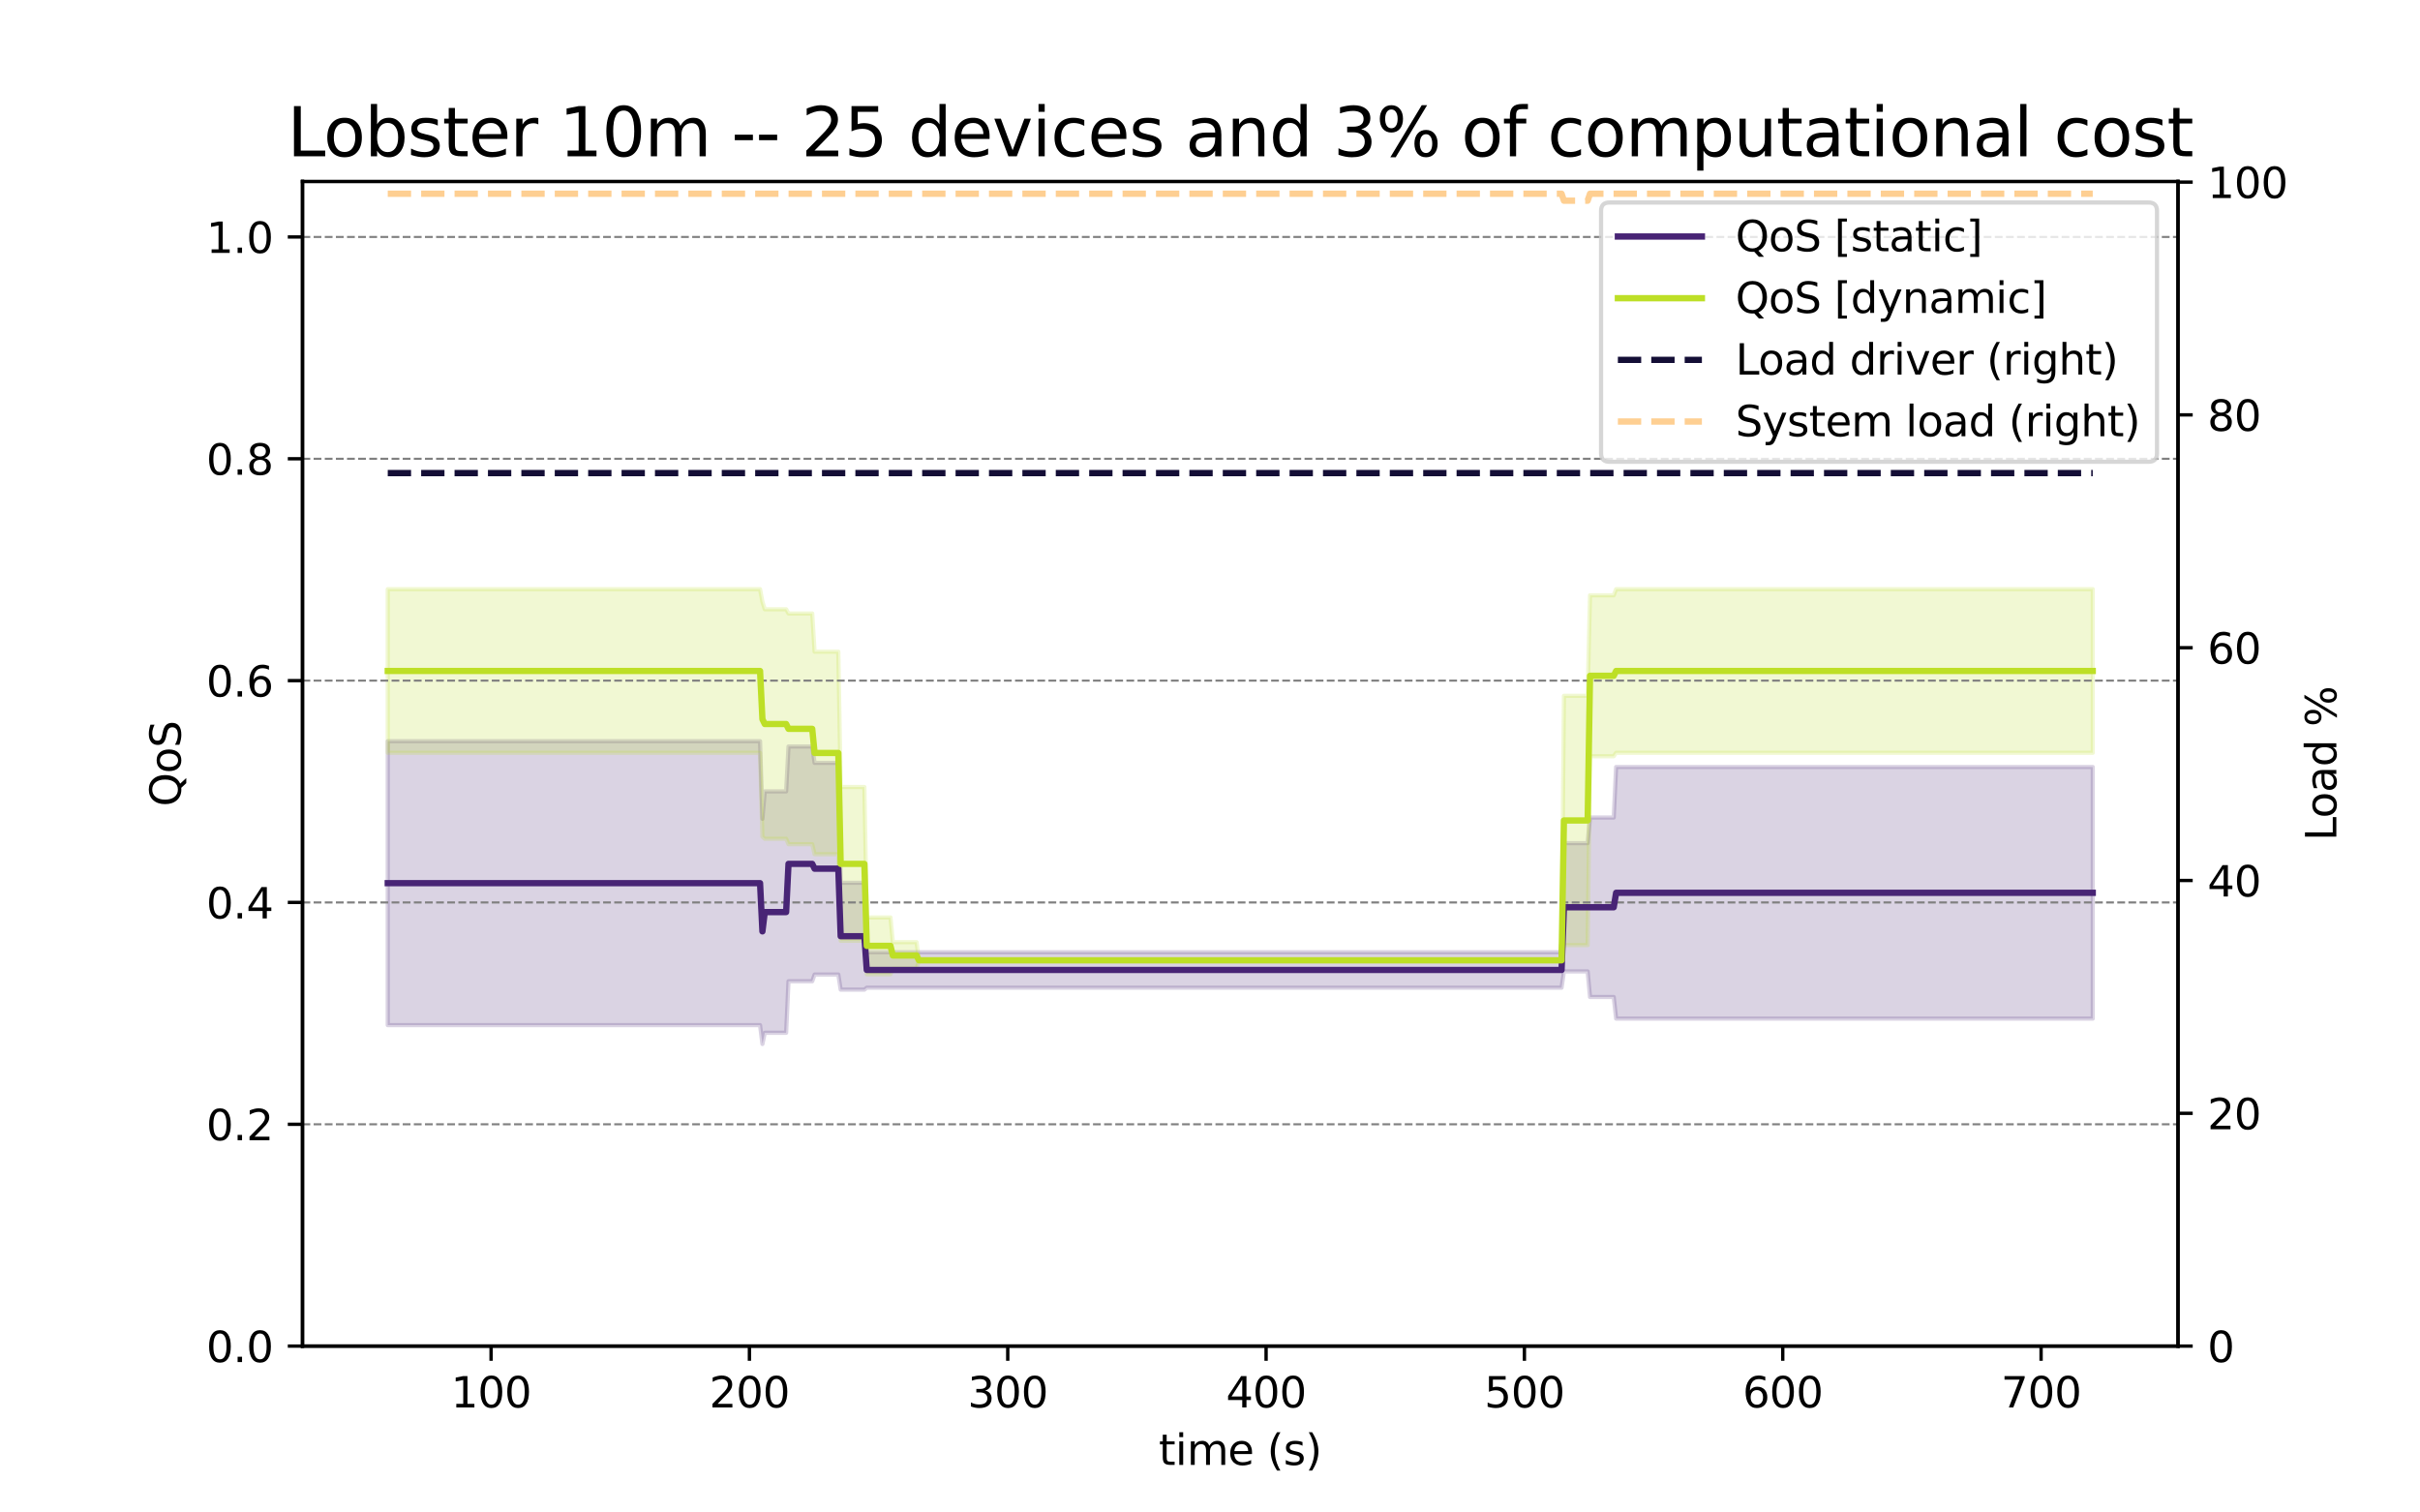 <?xml version="1.0" encoding="utf-8" standalone="no"?>
<!DOCTYPE svg PUBLIC "-//W3C//DTD SVG 1.1//EN"
  "http://www.w3.org/Graphics/SVG/1.1/DTD/svg11.dtd">
<svg xmlns:xlink="http://www.w3.org/1999/xlink" width="576pt" height="360pt" viewBox="0 0 576 360" xmlns="http://www.w3.org/2000/svg" version="1.1">
 <defs>
  <style type="text/css">*{stroke-linejoin: round; stroke-linecap: butt}</style>
 </defs>
 <g id="figure_1">
  <g id="patch_1">
   <path d="M 0 360 
L 576 360 
L 576 0 
L 0 0 
z
" style="fill: #ffffff"/>
  </g>
  <g id="axes_1">
   <g id="patch_2">
    <path d="M 72 320.4 
L 518.4 320.4 
L 518.4 43.2 
L 72 43.2 
z
" style="fill: #ffffff"/>
   </g>
   <g id="PolyCollection_1">
    <defs>
     <path id="mb0152dfec4" d="M 92.291 -116 
L 92.291 -183.584 
L 92.855 -183.584 
L 93.42 -183.584 
L 93.984 -183.584 
L 94.549 -183.584 
L 95.113 -183.584 
L 95.677 -183.584 
L 96.242 -183.584 
L 96.806 -183.584 
L 97.371 -183.584 
L 97.935 -183.584 
L 98.5 -183.584 
L 99.064 -183.584 
L 99.628 -183.584 
L 100.193 -183.584 
L 100.757 -183.584 
L 101.322 -183.584 
L 101.886 -183.584 
L 102.45 -183.584 
L 103.015 -183.584 
L 103.579 -183.584 
L 104.144 -183.584 
L 104.708 -183.584 
L 105.273 -183.584 
L 105.837 -183.584 
L 106.401 -183.584 
L 106.966 -183.584 
L 107.53 -183.584 
L 108.095 -183.584 
L 108.659 -183.584 
L 109.224 -183.584 
L 109.788 -183.584 
L 110.352 -183.584 
L 110.917 -183.584 
L 111.481 -183.584 
L 112.046 -183.584 
L 112.61 -183.584 
L 113.174 -183.584 
L 113.739 -183.584 
L 114.303 -183.584 
L 114.868 -183.584 
L 115.432 -183.584 
L 115.997 -183.584 
L 116.561 -183.584 
L 117.125 -183.584 
L 117.69 -183.584 
L 118.254 -183.584 
L 118.819 -183.584 
L 119.383 -183.584 
L 119.948 -183.584 
L 120.512 -183.584 
L 121.076 -183.584 
L 121.641 -183.584 
L 122.205 -183.584 
L 122.77 -183.584 
L 123.334 -183.584 
L 123.898 -183.584 
L 124.463 -183.584 
L 125.027 -183.584 
L 125.592 -183.584 
L 126.156 -183.584 
L 126.721 -183.584 
L 127.285 -183.584 
L 127.849 -183.584 
L 128.414 -183.584 
L 128.978 -183.584 
L 129.543 -183.584 
L 130.107 -183.584 
L 130.671 -183.584 
L 131.236 -183.584 
L 131.8 -183.584 
L 132.365 -183.584 
L 132.929 -183.584 
L 133.494 -183.584 
L 134.058 -183.584 
L 134.622 -183.584 
L 135.187 -183.584 
L 135.751 -183.584 
L 136.316 -183.584 
L 136.88 -183.584 
L 137.445 -183.584 
L 138.009 -183.584 
L 138.573 -183.584 
L 139.138 -183.584 
L 139.702 -183.584 
L 140.267 -183.584 
L 140.831 -183.584 
L 141.395 -183.584 
L 141.96 -183.584 
L 142.524 -183.584 
L 143.089 -183.584 
L 143.653 -183.584 
L 144.218 -183.584 
L 144.782 -183.584 
L 145.346 -183.584 
L 145.911 -183.584 
L 146.475 -183.584 
L 147.04 -183.584 
L 147.604 -183.584 
L 148.169 -183.584 
L 148.733 -183.584 
L 149.297 -183.584 
L 149.862 -183.584 
L 150.426 -183.584 
L 150.991 -183.584 
L 151.555 -183.584 
L 152.119 -183.584 
L 152.684 -183.584 
L 153.248 -183.584 
L 153.813 -183.584 
L 154.377 -183.584 
L 154.942 -183.584 
L 155.506 -183.584 
L 156.07 -183.584 
L 156.635 -183.584 
L 157.199 -183.584 
L 157.764 -183.584 
L 158.328 -183.584 
L 158.893 -183.584 
L 159.457 -183.584 
L 160.021 -183.584 
L 160.586 -183.584 
L 161.15 -183.584 
L 161.715 -183.584 
L 162.279 -183.584 
L 162.843 -183.584 
L 163.408 -183.584 
L 163.972 -183.584 
L 164.537 -183.584 
L 165.101 -183.584 
L 165.666 -183.584 
L 166.23 -183.584 
L 166.794 -183.584 
L 167.359 -183.584 
L 167.923 -183.584 
L 168.488 -183.584 
L 169.052 -183.584 
L 169.616 -183.584 
L 170.181 -183.584 
L 170.745 -183.584 
L 171.31 -183.584 
L 171.874 -183.584 
L 172.439 -183.584 
L 173.003 -183.584 
L 173.567 -183.584 
L 174.132 -183.584 
L 174.696 -183.584 
L 175.261 -183.584 
L 175.825 -183.584 
L 176.39 -183.584 
L 176.954 -183.584 
L 177.518 -183.584 
L 178.083 -183.584 
L 178.647 -183.584 
L 179.212 -183.584 
L 179.776 -183.584 
L 180.34 -183.584 
L 180.905 -183.584 
L 181.469 -165.112 
L 182.034 -171.631 
L 182.598 -171.631 
L 183.163 -171.631 
L 183.727 -171.631 
L 184.291 -171.631 
L 184.856 -171.631 
L 185.42 -171.631 
L 185.985 -171.631 
L 186.549 -171.631 
L 187.114 -171.631 
L 187.678 -182.322 
L 188.242 -182.322 
L 188.807 -182.322 
L 189.371 -182.322 
L 189.936 -182.322 
L 190.5 -182.322 
L 191.064 -182.322 
L 191.629 -182.322 
L 192.193 -182.322 
L 192.758 -182.322 
L 193.322 -182.322 
L 193.887 -178.424 
L 194.451 -178.424 
L 195.015 -178.424 
L 195.58 -178.424 
L 196.144 -178.424 
L 196.709 -178.424 
L 197.273 -178.424 
L 197.838 -178.424 
L 198.402 -178.424 
L 198.966 -178.424 
L 199.531 -178.424 
L 200.095 -149.881 
L 200.66 -149.881 
L 201.224 -149.881 
L 201.788 -149.881 
L 202.353 -149.881 
L 202.917 -149.881 
L 203.482 -149.881 
L 204.046 -149.881 
L 204.611 -149.881 
L 205.175 -149.881 
L 205.739 -149.881 
L 206.304 -133.355 
L 206.868 -133.355 
L 207.433 -133.355 
L 207.997 -133.355 
L 208.561 -133.355 
L 209.126 -133.355 
L 209.69 -133.355 
L 210.255 -133.355 
L 210.819 -133.355 
L 211.384 -133.355 
L 211.948 -133.355 
L 212.512 -133.355 
L 213.077 -133.355 
L 213.641 -133.355 
L 214.206 -133.355 
L 214.77 -133.355 
L 215.335 -133.355 
L 215.899 -133.355 
L 216.463 -133.355 
L 217.028 -133.355 
L 217.592 -133.355 
L 218.157 -133.355 
L 218.721 -133.355 
L 219.285 -133.355 
L 219.85 -133.355 
L 220.414 -133.355 
L 220.979 -133.355 
L 221.543 -133.355 
L 222.108 -133.355 
L 222.672 -133.355 
L 223.236 -133.355 
L 223.801 -133.355 
L 224.365 -133.355 
L 224.93 -133.355 
L 225.494 -133.355 
L 226.059 -133.355 
L 226.623 -133.355 
L 227.187 -133.355 
L 227.752 -133.355 
L 228.316 -133.355 
L 228.881 -133.355 
L 229.445 -133.355 
L 230.009 -133.355 
L 230.574 -133.355 
L 231.138 -133.355 
L 231.703 -133.355 
L 232.267 -133.355 
L 232.832 -133.355 
L 233.396 -133.355 
L 233.96 -133.355 
L 234.525 -133.355 
L 235.089 -133.355 
L 235.654 -133.355 
L 236.218 -133.355 
L 236.783 -133.355 
L 237.347 -133.355 
L 237.911 -133.355 
L 238.476 -133.355 
L 239.04 -133.355 
L 239.605 -133.355 
L 240.169 -133.355 
L 240.733 -133.355 
L 241.298 -133.355 
L 241.862 -133.355 
L 242.427 -133.355 
L 242.991 -133.355 
L 243.556 -133.355 
L 244.12 -133.355 
L 244.684 -133.355 
L 245.249 -133.355 
L 245.813 -133.355 
L 246.378 -133.355 
L 246.942 -133.355 
L 247.506 -133.355 
L 248.071 -133.355 
L 248.635 -133.355 
L 249.2 -133.355 
L 249.764 -133.355 
L 250.329 -133.355 
L 250.893 -133.355 
L 251.457 -133.355 
L 252.022 -133.355 
L 252.586 -133.355 
L 253.151 -133.355 
L 253.715 -133.355 
L 254.28 -133.355 
L 254.844 -133.355 
L 255.408 -133.355 
L 255.973 -133.355 
L 256.537 -133.355 
L 257.102 -133.355 
L 257.666 -133.355 
L 258.23 -133.355 
L 258.795 -133.355 
L 259.359 -133.355 
L 259.924 -133.355 
L 260.488 -133.355 
L 261.053 -133.355 
L 261.617 -133.355 
L 262.181 -133.355 
L 262.746 -133.355 
L 263.31 -133.355 
L 263.875 -133.355 
L 264.439 -133.355 
L 265.004 -133.355 
L 265.568 -133.355 
L 266.132 -133.355 
L 266.697 -133.355 
L 267.261 -133.355 
L 267.826 -133.355 
L 268.39 -133.355 
L 268.954 -133.355 
L 269.519 -133.355 
L 270.083 -133.355 
L 270.648 -133.355 
L 271.212 -133.355 
L 271.777 -133.355 
L 272.341 -133.355 
L 272.905 -133.355 
L 273.47 -133.355 
L 274.034 -133.355 
L 274.599 -133.355 
L 275.163 -133.355 
L 275.728 -133.355 
L 276.292 -133.355 
L 276.856 -133.355 
L 277.421 -133.355 
L 277.985 -133.355 
L 278.55 -133.355 
L 279.114 -133.355 
L 279.678 -133.355 
L 280.243 -133.355 
L 280.807 -133.355 
L 281.372 -133.355 
L 281.936 -133.355 
L 282.501 -133.355 
L 283.065 -133.355 
L 283.629 -133.355 
L 284.194 -133.355 
L 284.758 -133.355 
L 285.323 -133.355 
L 285.887 -133.355 
L 286.451 -133.355 
L 287.016 -133.355 
L 287.58 -133.355 
L 288.145 -133.355 
L 288.709 -133.355 
L 289.274 -133.355 
L 289.838 -133.355 
L 290.402 -133.355 
L 290.967 -133.355 
L 291.531 -133.355 
L 292.096 -133.355 
L 292.66 -133.355 
L 293.225 -133.355 
L 293.789 -133.355 
L 294.353 -133.355 
L 294.918 -133.355 
L 295.482 -133.355 
L 296.047 -133.355 
L 296.611 -133.355 
L 297.175 -133.355 
L 297.74 -133.355 
L 298.304 -133.355 
L 298.869 -133.355 
L 299.433 -133.355 
L 299.998 -133.355 
L 300.562 -133.355 
L 301.126 -133.355 
L 301.691 -133.355 
L 302.255 -133.355 
L 302.82 -133.355 
L 303.384 -133.355 
L 303.949 -133.355 
L 304.513 -133.355 
L 305.077 -133.355 
L 305.642 -133.355 
L 306.206 -133.355 
L 306.771 -133.355 
L 307.335 -133.355 
L 307.899 -133.355 
L 308.464 -133.355 
L 309.028 -133.355 
L 309.593 -133.355 
L 310.157 -133.355 
L 310.722 -133.355 
L 311.286 -133.355 
L 311.85 -133.355 
L 312.415 -133.355 
L 312.979 -133.355 
L 313.544 -133.355 
L 314.108 -133.355 
L 314.673 -133.355 
L 315.237 -133.355 
L 315.801 -133.355 
L 316.366 -133.355 
L 316.93 -133.355 
L 317.495 -133.355 
L 318.059 -133.355 
L 318.623 -133.355 
L 319.188 -133.355 
L 319.752 -133.355 
L 320.317 -133.355 
L 320.881 -133.355 
L 321.446 -133.355 
L 322.01 -133.355 
L 322.574 -133.355 
L 323.139 -133.355 
L 323.703 -133.355 
L 324.268 -133.355 
L 324.832 -133.355 
L 325.396 -133.355 
L 325.961 -133.355 
L 326.525 -133.355 
L 327.09 -133.355 
L 327.654 -133.355 
L 328.219 -133.355 
L 328.783 -133.355 
L 329.347 -133.355 
L 329.912 -133.355 
L 330.476 -133.355 
L 331.041 -133.355 
L 331.605 -133.355 
L 332.17 -133.355 
L 332.734 -133.355 
L 333.298 -133.355 
L 333.863 -133.355 
L 334.427 -133.355 
L 334.992 -133.355 
L 335.556 -133.355 
L 336.12 -133.355 
L 336.685 -133.355 
L 337.249 -133.355 
L 337.814 -133.355 
L 338.378 -133.355 
L 338.943 -133.355 
L 339.507 -133.355 
L 340.071 -133.355 
L 340.636 -133.355 
L 341.2 -133.355 
L 341.765 -133.355 
L 342.329 -133.355 
L 342.894 -133.355 
L 343.458 -133.355 
L 344.022 -133.355 
L 344.587 -133.355 
L 345.151 -133.355 
L 345.716 -133.355 
L 346.28 -133.355 
L 346.844 -133.355 
L 347.409 -133.355 
L 347.973 -133.355 
L 348.538 -133.355 
L 349.102 -133.355 
L 349.667 -133.355 
L 350.231 -133.355 
L 350.795 -133.355 
L 351.36 -133.355 
L 351.924 -133.355 
L 352.489 -133.355 
L 353.053 -133.355 
L 353.617 -133.355 
L 354.182 -133.355 
L 354.746 -133.355 
L 355.311 -133.355 
L 355.875 -133.355 
L 356.44 -133.355 
L 357.004 -133.355 
L 357.568 -133.355 
L 358.133 -133.355 
L 358.697 -133.355 
L 359.262 -133.355 
L 359.826 -133.355 
L 360.391 -133.355 
L 360.955 -133.355 
L 361.519 -133.355 
L 362.084 -133.355 
L 362.648 -133.355 
L 363.213 -133.355 
L 363.777 -133.355 
L 364.341 -133.355 
L 364.906 -133.355 
L 365.47 -133.355 
L 366.035 -133.355 
L 366.599 -133.355 
L 367.164 -133.355 
L 367.728 -133.355 
L 368.292 -133.355 
L 368.857 -133.355 
L 369.421 -133.355 
L 369.986 -133.355 
L 370.55 -133.355 
L 371.115 -133.355 
L 371.679 -133.355 
L 372.243 -159.318 
L 372.808 -159.318 
L 373.372 -159.318 
L 373.937 -159.318 
L 374.501 -159.318 
L 375.065 -159.318 
L 375.63 -159.318 
L 376.194 -159.318 
L 376.759 -159.318 
L 377.323 -159.318 
L 377.888 -159.318 
L 378.452 -165.409 
L 379.016 -165.409 
L 379.581 -165.409 
L 380.145 -165.409 
L 380.71 -165.409 
L 381.274 -165.409 
L 381.839 -165.409 
L 382.403 -165.409 
L 382.967 -165.409 
L 383.532 -165.409 
L 384.096 -165.409 
L 384.661 -177.439 
L 385.225 -177.439 
L 385.789 -177.439 
L 386.354 -177.439 
L 386.918 -177.439 
L 387.483 -177.439 
L 388.047 -177.439 
L 388.612 -177.439 
L 389.176 -177.439 
L 389.74 -177.439 
L 390.305 -177.439 
L 390.869 -177.439 
L 391.434 -177.439 
L 391.998 -177.439 
L 392.562 -177.439 
L 393.127 -177.439 
L 393.691 -177.439 
L 394.256 -177.439 
L 394.82 -177.439 
L 395.385 -177.439 
L 395.949 -177.439 
L 396.513 -177.439 
L 397.078 -177.439 
L 397.642 -177.439 
L 398.207 -177.439 
L 398.771 -177.439 
L 399.336 -177.439 
L 399.9 -177.439 
L 400.464 -177.439 
L 401.029 -177.439 
L 401.593 -177.439 
L 402.158 -177.439 
L 402.722 -177.439 
L 403.286 -177.439 
L 403.851 -177.439 
L 404.415 -177.439 
L 404.98 -177.439 
L 405.544 -177.439 
L 406.109 -177.439 
L 406.673 -177.439 
L 407.237 -177.439 
L 407.802 -177.439 
L 408.366 -177.439 
L 408.931 -177.439 
L 409.495 -177.439 
L 410.06 -177.439 
L 410.624 -177.439 
L 411.188 -177.439 
L 411.753 -177.439 
L 412.317 -177.439 
L 412.882 -177.439 
L 413.446 -177.439 
L 414.01 -177.439 
L 414.575 -177.439 
L 415.139 -177.439 
L 415.704 -177.439 
L 416.268 -177.439 
L 416.833 -177.439 
L 417.397 -177.439 
L 417.961 -177.439 
L 418.526 -177.439 
L 419.09 -177.439 
L 419.655 -177.439 
L 420.219 -177.439 
L 420.784 -177.439 
L 421.348 -177.439 
L 421.912 -177.439 
L 422.477 -177.439 
L 423.041 -177.439 
L 423.606 -177.439 
L 424.17 -177.439 
L 424.734 -177.439 
L 425.299 -177.439 
L 425.863 -177.439 
L 426.428 -177.439 
L 426.992 -177.439 
L 427.557 -177.439 
L 428.121 -177.439 
L 428.685 -177.439 
L 429.25 -177.439 
L 429.814 -177.439 
L 430.379 -177.439 
L 430.943 -177.439 
L 431.507 -177.439 
L 432.072 -177.439 
L 432.636 -177.439 
L 433.201 -177.439 
L 433.765 -177.439 
L 434.33 -177.439 
L 434.894 -177.439 
L 435.458 -177.439 
L 436.023 -177.439 
L 436.587 -177.439 
L 437.152 -177.439 
L 437.716 -177.439 
L 438.281 -177.439 
L 438.845 -177.439 
L 439.409 -177.439 
L 439.974 -177.439 
L 440.538 -177.439 
L 441.103 -177.439 
L 441.667 -177.439 
L 442.231 -177.439 
L 442.796 -177.439 
L 443.36 -177.439 
L 443.925 -177.439 
L 444.489 -177.439 
L 445.054 -177.439 
L 445.618 -177.439 
L 446.182 -177.439 
L 446.747 -177.439 
L 447.311 -177.439 
L 447.876 -177.439 
L 448.44 -177.439 
L 449.005 -177.439 
L 449.569 -177.439 
L 450.133 -177.439 
L 450.698 -177.439 
L 451.262 -177.439 
L 451.827 -177.439 
L 452.391 -177.439 
L 452.955 -177.439 
L 453.52 -177.439 
L 454.084 -177.439 
L 454.649 -177.439 
L 455.213 -177.439 
L 455.778 -177.439 
L 456.342 -177.439 
L 456.906 -177.439 
L 457.471 -177.439 
L 458.035 -177.439 
L 458.6 -177.439 
L 459.164 -177.439 
L 459.729 -177.439 
L 460.293 -177.439 
L 460.857 -177.439 
L 461.422 -177.439 
L 461.986 -177.439 
L 462.551 -177.439 
L 463.115 -177.439 
L 463.679 -177.439 
L 464.244 -177.439 
L 464.808 -177.439 
L 465.373 -177.439 
L 465.937 -177.439 
L 466.502 -177.439 
L 467.066 -177.439 
L 467.63 -177.439 
L 468.195 -177.439 
L 468.759 -177.439 
L 469.324 -177.439 
L 469.888 -177.439 
L 470.452 -177.439 
L 471.017 -177.439 
L 471.581 -177.439 
L 472.146 -177.439 
L 472.71 -177.439 
L 473.275 -177.439 
L 473.839 -177.439 
L 474.403 -177.439 
L 474.968 -177.439 
L 475.532 -177.439 
L 476.097 -177.439 
L 476.661 -177.439 
L 477.226 -177.439 
L 477.79 -177.439 
L 478.354 -177.439 
L 478.919 -177.439 
L 479.483 -177.439 
L 480.048 -177.439 
L 480.612 -177.439 
L 481.176 -177.439 
L 481.741 -177.439 
L 482.305 -177.439 
L 482.87 -177.439 
L 483.434 -177.439 
L 483.999 -177.439 
L 484.563 -177.439 
L 485.127 -177.439 
L 485.692 -177.439 
L 486.256 -177.439 
L 486.821 -177.439 
L 487.385 -177.439 
L 487.95 -177.439 
L 488.514 -177.439 
L 489.078 -177.439 
L 489.643 -177.439 
L 490.207 -177.439 
L 490.772 -177.439 
L 491.336 -177.439 
L 491.9 -177.439 
L 492.465 -177.439 
L 493.029 -177.439 
L 493.594 -177.439 
L 494.158 -177.439 
L 494.723 -177.439 
L 495.287 -177.439 
L 495.851 -177.439 
L 496.416 -177.439 
L 496.98 -177.439 
L 497.545 -177.439 
L 498.109 -177.439 
L 498.109 -117.554 
L 498.109 -117.554 
L 497.545 -117.554 
L 496.98 -117.554 
L 496.416 -117.554 
L 495.851 -117.554 
L 495.287 -117.554 
L 494.723 -117.554 
L 494.158 -117.554 
L 493.594 -117.554 
L 493.029 -117.554 
L 492.465 -117.554 
L 491.9 -117.554 
L 491.336 -117.554 
L 490.772 -117.554 
L 490.207 -117.554 
L 489.643 -117.554 
L 489.078 -117.554 
L 488.514 -117.554 
L 487.95 -117.554 
L 487.385 -117.554 
L 486.821 -117.554 
L 486.256 -117.554 
L 485.692 -117.554 
L 485.127 -117.554 
L 484.563 -117.554 
L 483.999 -117.554 
L 483.434 -117.554 
L 482.87 -117.554 
L 482.305 -117.554 
L 481.741 -117.554 
L 481.176 -117.554 
L 480.612 -117.554 
L 480.048 -117.554 
L 479.483 -117.554 
L 478.919 -117.554 
L 478.354 -117.554 
L 477.79 -117.554 
L 477.226 -117.554 
L 476.661 -117.554 
L 476.097 -117.554 
L 475.532 -117.554 
L 474.968 -117.554 
L 474.403 -117.554 
L 473.839 -117.554 
L 473.275 -117.554 
L 472.71 -117.554 
L 472.146 -117.554 
L 471.581 -117.554 
L 471.017 -117.554 
L 470.452 -117.554 
L 469.888 -117.554 
L 469.324 -117.554 
L 468.759 -117.554 
L 468.195 -117.554 
L 467.63 -117.554 
L 467.066 -117.554 
L 466.502 -117.554 
L 465.937 -117.554 
L 465.373 -117.554 
L 464.808 -117.554 
L 464.244 -117.554 
L 463.679 -117.554 
L 463.115 -117.554 
L 462.551 -117.554 
L 461.986 -117.554 
L 461.422 -117.554 
L 460.857 -117.554 
L 460.293 -117.554 
L 459.729 -117.554 
L 459.164 -117.554 
L 458.6 -117.554 
L 458.035 -117.554 
L 457.471 -117.554 
L 456.906 -117.554 
L 456.342 -117.554 
L 455.778 -117.554 
L 455.213 -117.554 
L 454.649 -117.554 
L 454.084 -117.554 
L 453.52 -117.554 
L 452.955 -117.554 
L 452.391 -117.554 
L 451.827 -117.554 
L 451.262 -117.554 
L 450.698 -117.554 
L 450.133 -117.554 
L 449.569 -117.554 
L 449.005 -117.554 
L 448.44 -117.554 
L 447.876 -117.554 
L 447.311 -117.554 
L 446.747 -117.554 
L 446.182 -117.554 
L 445.618 -117.554 
L 445.054 -117.554 
L 444.489 -117.554 
L 443.925 -117.554 
L 443.36 -117.554 
L 442.796 -117.554 
L 442.231 -117.554 
L 441.667 -117.554 
L 441.103 -117.554 
L 440.538 -117.554 
L 439.974 -117.554 
L 439.409 -117.554 
L 438.845 -117.554 
L 438.281 -117.554 
L 437.716 -117.554 
L 437.152 -117.554 
L 436.587 -117.554 
L 436.023 -117.554 
L 435.458 -117.554 
L 434.894 -117.554 
L 434.33 -117.554 
L 433.765 -117.554 
L 433.201 -117.554 
L 432.636 -117.554 
L 432.072 -117.554 
L 431.507 -117.554 
L 430.943 -117.554 
L 430.379 -117.554 
L 429.814 -117.554 
L 429.25 -117.554 
L 428.685 -117.554 
L 428.121 -117.554 
L 427.557 -117.554 
L 426.992 -117.554 
L 426.428 -117.554 
L 425.863 -117.554 
L 425.299 -117.554 
L 424.734 -117.554 
L 424.17 -117.554 
L 423.606 -117.554 
L 423.041 -117.554 
L 422.477 -117.554 
L 421.912 -117.554 
L 421.348 -117.554 
L 420.784 -117.554 
L 420.219 -117.554 
L 419.655 -117.554 
L 419.09 -117.554 
L 418.526 -117.554 
L 417.961 -117.554 
L 417.397 -117.554 
L 416.833 -117.554 
L 416.268 -117.554 
L 415.704 -117.554 
L 415.139 -117.554 
L 414.575 -117.554 
L 414.01 -117.554 
L 413.446 -117.554 
L 412.882 -117.554 
L 412.317 -117.554 
L 411.753 -117.554 
L 411.188 -117.554 
L 410.624 -117.554 
L 410.06 -117.554 
L 409.495 -117.554 
L 408.931 -117.554 
L 408.366 -117.554 
L 407.802 -117.554 
L 407.237 -117.554 
L 406.673 -117.554 
L 406.109 -117.554 
L 405.544 -117.554 
L 404.98 -117.554 
L 404.415 -117.554 
L 403.851 -117.554 
L 403.286 -117.554 
L 402.722 -117.554 
L 402.158 -117.554 
L 401.593 -117.554 
L 401.029 -117.554 
L 400.464 -117.554 
L 399.9 -117.554 
L 399.336 -117.554 
L 398.771 -117.554 
L 398.207 -117.554 
L 397.642 -117.554 
L 397.078 -117.554 
L 396.513 -117.554 
L 395.949 -117.554 
L 395.385 -117.554 
L 394.82 -117.554 
L 394.256 -117.554 
L 393.691 -117.554 
L 393.127 -117.554 
L 392.562 -117.554 
L 391.998 -117.554 
L 391.434 -117.554 
L 390.869 -117.554 
L 390.305 -117.554 
L 389.74 -117.554 
L 389.176 -117.554 
L 388.612 -117.554 
L 388.047 -117.554 
L 387.483 -117.554 
L 386.918 -117.554 
L 386.354 -117.554 
L 385.789 -117.554 
L 385.225 -117.554 
L 384.661 -117.554 
L 384.096 -122.697 
L 383.532 -122.697 
L 382.967 -122.697 
L 382.403 -122.697 
L 381.839 -122.697 
L 381.274 -122.697 
L 380.71 -122.697 
L 380.145 -122.697 
L 379.581 -122.697 
L 379.016 -122.697 
L 378.452 -122.697 
L 377.888 -128.785 
L 377.323 -128.785 
L 376.759 -128.785 
L 376.194 -128.785 
L 375.63 -128.785 
L 375.065 -128.785 
L 374.501 -128.785 
L 373.937 -128.785 
L 373.372 -128.785 
L 372.808 -128.785 
L 372.243 -128.785 
L 371.679 -124.907 
L 371.115 -124.907 
L 370.55 -124.907 
L 369.986 -124.907 
L 369.421 -124.907 
L 368.857 -124.907 
L 368.292 -124.907 
L 367.728 -124.907 
L 367.164 -124.907 
L 366.599 -124.907 
L 366.035 -124.907 
L 365.47 -124.907 
L 364.906 -124.907 
L 364.341 -124.907 
L 363.777 -124.907 
L 363.213 -124.907 
L 362.648 -124.907 
L 362.084 -124.907 
L 361.519 -124.907 
L 360.955 -124.907 
L 360.391 -124.907 
L 359.826 -124.907 
L 359.262 -124.907 
L 358.697 -124.907 
L 358.133 -124.907 
L 357.568 -124.907 
L 357.004 -124.907 
L 356.44 -124.907 
L 355.875 -124.907 
L 355.311 -124.907 
L 354.746 -124.907 
L 354.182 -124.907 
L 353.617 -124.907 
L 353.053 -124.907 
L 352.489 -124.907 
L 351.924 -124.907 
L 351.36 -124.907 
L 350.795 -124.907 
L 350.231 -124.907 
L 349.667 -124.907 
L 349.102 -124.907 
L 348.538 -124.907 
L 347.973 -124.907 
L 347.409 -124.907 
L 346.844 -124.907 
L 346.28 -124.907 
L 345.716 -124.907 
L 345.151 -124.907 
L 344.587 -124.907 
L 344.022 -124.907 
L 343.458 -124.907 
L 342.894 -124.907 
L 342.329 -124.907 
L 341.765 -124.907 
L 341.2 -124.907 
L 340.636 -124.907 
L 340.071 -124.907 
L 339.507 -124.907 
L 338.943 -124.907 
L 338.378 -124.907 
L 337.814 -124.907 
L 337.249 -124.907 
L 336.685 -124.907 
L 336.12 -124.907 
L 335.556 -124.907 
L 334.992 -124.907 
L 334.427 -124.907 
L 333.863 -124.907 
L 333.298 -124.907 
L 332.734 -124.907 
L 332.17 -124.907 
L 331.605 -124.907 
L 331.041 -124.907 
L 330.476 -124.907 
L 329.912 -124.907 
L 329.347 -124.907 
L 328.783 -124.907 
L 328.219 -124.907 
L 327.654 -124.907 
L 327.09 -124.907 
L 326.525 -124.907 
L 325.961 -124.907 
L 325.396 -124.907 
L 324.832 -124.907 
L 324.268 -124.907 
L 323.703 -124.907 
L 323.139 -124.907 
L 322.574 -124.907 
L 322.01 -124.907 
L 321.446 -124.907 
L 320.881 -124.907 
L 320.317 -124.907 
L 319.752 -124.907 
L 319.188 -124.907 
L 318.623 -124.907 
L 318.059 -124.907 
L 317.495 -124.907 
L 316.93 -124.907 
L 316.366 -124.907 
L 315.801 -124.907 
L 315.237 -124.907 
L 314.673 -124.907 
L 314.108 -124.907 
L 313.544 -124.907 
L 312.979 -124.907 
L 312.415 -124.907 
L 311.85 -124.907 
L 311.286 -124.907 
L 310.722 -124.907 
L 310.157 -124.907 
L 309.593 -124.907 
L 309.028 -124.907 
L 308.464 -124.907 
L 307.899 -124.907 
L 307.335 -124.907 
L 306.771 -124.907 
L 306.206 -124.907 
L 305.642 -124.907 
L 305.077 -124.907 
L 304.513 -124.907 
L 303.949 -124.907 
L 303.384 -124.907 
L 302.82 -124.907 
L 302.255 -124.907 
L 301.691 -124.907 
L 301.126 -124.907 
L 300.562 -124.907 
L 299.998 -124.907 
L 299.433 -124.907 
L 298.869 -124.907 
L 298.304 -124.907 
L 297.74 -124.907 
L 297.175 -124.907 
L 296.611 -124.907 
L 296.047 -124.907 
L 295.482 -124.907 
L 294.918 -124.907 
L 294.353 -124.907 
L 293.789 -124.907 
L 293.225 -124.907 
L 292.66 -124.907 
L 292.096 -124.907 
L 291.531 -124.907 
L 290.967 -124.907 
L 290.402 -124.907 
L 289.838 -124.907 
L 289.274 -124.907 
L 288.709 -124.907 
L 288.145 -124.907 
L 287.58 -124.907 
L 287.016 -124.907 
L 286.451 -124.907 
L 285.887 -124.907 
L 285.323 -124.907 
L 284.758 -124.907 
L 284.194 -124.907 
L 283.629 -124.907 
L 283.065 -124.907 
L 282.501 -124.907 
L 281.936 -124.907 
L 281.372 -124.907 
L 280.807 -124.907 
L 280.243 -124.907 
L 279.678 -124.907 
L 279.114 -124.907 
L 278.55 -124.907 
L 277.985 -124.907 
L 277.421 -124.907 
L 276.856 -124.907 
L 276.292 -124.907 
L 275.728 -124.907 
L 275.163 -124.907 
L 274.599 -124.907 
L 274.034 -124.907 
L 273.47 -124.907 
L 272.905 -124.907 
L 272.341 -124.907 
L 271.777 -124.907 
L 271.212 -124.907 
L 270.648 -124.907 
L 270.083 -124.907 
L 269.519 -124.907 
L 268.954 -124.907 
L 268.39 -124.907 
L 267.826 -124.907 
L 267.261 -124.907 
L 266.697 -124.907 
L 266.132 -124.907 
L 265.568 -124.907 
L 265.004 -124.907 
L 264.439 -124.907 
L 263.875 -124.907 
L 263.31 -124.907 
L 262.746 -124.907 
L 262.181 -124.907 
L 261.617 -124.907 
L 261.053 -124.907 
L 260.488 -124.907 
L 259.924 -124.907 
L 259.359 -124.907 
L 258.795 -124.907 
L 258.23 -124.907 
L 257.666 -124.907 
L 257.102 -124.907 
L 256.537 -124.907 
L 255.973 -124.907 
L 255.408 -124.907 
L 254.844 -124.907 
L 254.28 -124.907 
L 253.715 -124.907 
L 253.151 -124.907 
L 252.586 -124.907 
L 252.022 -124.907 
L 251.457 -124.907 
L 250.893 -124.907 
L 250.329 -124.907 
L 249.764 -124.907 
L 249.2 -124.907 
L 248.635 -124.907 
L 248.071 -124.907 
L 247.506 -124.907 
L 246.942 -124.907 
L 246.378 -124.907 
L 245.813 -124.907 
L 245.249 -124.907 
L 244.684 -124.907 
L 244.12 -124.907 
L 243.556 -124.907 
L 242.991 -124.907 
L 242.427 -124.907 
L 241.862 -124.907 
L 241.298 -124.907 
L 240.733 -124.907 
L 240.169 -124.907 
L 239.605 -124.907 
L 239.04 -124.907 
L 238.476 -124.907 
L 237.911 -124.907 
L 237.347 -124.907 
L 236.783 -124.907 
L 236.218 -124.907 
L 235.654 -124.907 
L 235.089 -124.907 
L 234.525 -124.907 
L 233.96 -124.907 
L 233.396 -124.907 
L 232.832 -124.907 
L 232.267 -124.907 
L 231.703 -124.907 
L 231.138 -124.907 
L 230.574 -124.907 
L 230.009 -124.907 
L 229.445 -124.907 
L 228.881 -124.907 
L 228.316 -124.907 
L 227.752 -124.907 
L 227.187 -124.907 
L 226.623 -124.907 
L 226.059 -124.907 
L 225.494 -124.907 
L 224.93 -124.907 
L 224.365 -124.907 
L 223.801 -124.907 
L 223.236 -124.907 
L 222.672 -124.907 
L 222.108 -124.907 
L 221.543 -124.907 
L 220.979 -124.907 
L 220.414 -124.907 
L 219.85 -124.907 
L 219.285 -124.907 
L 218.721 -124.907 
L 218.157 -124.907 
L 217.592 -124.907 
L 217.028 -124.907 
L 216.463 -124.907 
L 215.899 -124.907 
L 215.335 -124.907 
L 214.77 -124.907 
L 214.206 -124.907 
L 213.641 -124.907 
L 213.077 -124.907 
L 212.512 -124.907 
L 211.948 -124.907 
L 211.384 -124.907 
L 210.819 -124.907 
L 210.255 -124.907 
L 209.69 -124.907 
L 209.126 -124.907 
L 208.561 -124.907 
L 207.997 -124.907 
L 207.433 -124.907 
L 206.868 -124.907 
L 206.304 -124.907 
L 205.739 -124.45 
L 205.175 -124.45 
L 204.611 -124.45 
L 204.046 -124.45 
L 203.482 -124.45 
L 202.917 -124.45 
L 202.353 -124.45 
L 201.788 -124.45 
L 201.224 -124.45 
L 200.66 -124.45 
L 200.095 -124.45 
L 199.531 -128.045 
L 198.966 -128.045 
L 198.402 -128.045 
L 197.838 -128.045 
L 197.273 -128.045 
L 196.709 -128.045 
L 196.144 -128.045 
L 195.58 -128.045 
L 195.015 -128.045 
L 194.451 -128.045 
L 193.887 -128.045 
L 193.322 -126.444 
L 192.758 -126.444 
L 192.193 -126.444 
L 191.629 -126.444 
L 191.064 -126.444 
L 190.5 -126.444 
L 189.936 -126.444 
L 189.371 -126.444 
L 188.807 -126.444 
L 188.242 -126.444 
L 187.678 -126.444 
L 187.114 -114.178 
L 186.549 -114.178 
L 185.985 -114.178 
L 185.42 -114.178 
L 184.856 -114.178 
L 184.291 -114.178 
L 183.727 -114.178 
L 183.163 -114.178 
L 182.598 -114.178 
L 182.034 -114.178 
L 181.469 -111.515 
L 180.905 -116 
L 180.34 -116 
L 179.776 -116 
L 179.212 -116 
L 178.647 -116 
L 178.083 -116 
L 177.518 -116 
L 176.954 -116 
L 176.39 -116 
L 175.825 -116 
L 175.261 -116 
L 174.696 -116 
L 174.132 -116 
L 173.567 -116 
L 173.003 -116 
L 172.439 -116 
L 171.874 -116 
L 171.31 -116 
L 170.745 -116 
L 170.181 -116 
L 169.616 -116 
L 169.052 -116 
L 168.488 -116 
L 167.923 -116 
L 167.359 -116 
L 166.794 -116 
L 166.23 -116 
L 165.666 -116 
L 165.101 -116 
L 164.537 -116 
L 163.972 -116 
L 163.408 -116 
L 162.843 -116 
L 162.279 -116 
L 161.715 -116 
L 161.15 -116 
L 160.586 -116 
L 160.021 -116 
L 159.457 -116 
L 158.893 -116 
L 158.328 -116 
L 157.764 -116 
L 157.199 -116 
L 156.635 -116 
L 156.07 -116 
L 155.506 -116 
L 154.942 -116 
L 154.377 -116 
L 153.813 -116 
L 153.248 -116 
L 152.684 -116 
L 152.119 -116 
L 151.555 -116 
L 150.991 -116 
L 150.426 -116 
L 149.862 -116 
L 149.297 -116 
L 148.733 -116 
L 148.169 -116 
L 147.604 -116 
L 147.04 -116 
L 146.475 -116 
L 145.911 -116 
L 145.346 -116 
L 144.782 -116 
L 144.218 -116 
L 143.653 -116 
L 143.089 -116 
L 142.524 -116 
L 141.96 -116 
L 141.395 -116 
L 140.831 -116 
L 140.267 -116 
L 139.702 -116 
L 139.138 -116 
L 138.573 -116 
L 138.009 -116 
L 137.445 -116 
L 136.88 -116 
L 136.316 -116 
L 135.751 -116 
L 135.187 -116 
L 134.622 -116 
L 134.058 -116 
L 133.494 -116 
L 132.929 -116 
L 132.365 -116 
L 131.8 -116 
L 131.236 -116 
L 130.671 -116 
L 130.107 -116 
L 129.543 -116 
L 128.978 -116 
L 128.414 -116 
L 127.849 -116 
L 127.285 -116 
L 126.721 -116 
L 126.156 -116 
L 125.592 -116 
L 125.027 -116 
L 124.463 -116 
L 123.898 -116 
L 123.334 -116 
L 122.77 -116 
L 122.205 -116 
L 121.641 -116 
L 121.076 -116 
L 120.512 -116 
L 119.948 -116 
L 119.383 -116 
L 118.819 -116 
L 118.254 -116 
L 117.69 -116 
L 117.125 -116 
L 116.561 -116 
L 115.997 -116 
L 115.432 -116 
L 114.868 -116 
L 114.303 -116 
L 113.739 -116 
L 113.174 -116 
L 112.61 -116 
L 112.046 -116 
L 111.481 -116 
L 110.917 -116 
L 110.352 -116 
L 109.788 -116 
L 109.224 -116 
L 108.659 -116 
L 108.095 -116 
L 107.53 -116 
L 106.966 -116 
L 106.401 -116 
L 105.837 -116 
L 105.273 -116 
L 104.708 -116 
L 104.144 -116 
L 103.579 -116 
L 103.015 -116 
L 102.45 -116 
L 101.886 -116 
L 101.322 -116 
L 100.757 -116 
L 100.193 -116 
L 99.628 -116 
L 99.064 -116 
L 98.5 -116 
L 97.935 -116 
L 97.371 -116 
L 96.806 -116 
L 96.242 -116 
L 95.677 -116 
L 95.113 -116 
L 94.549 -116 
L 93.984 -116 
L 93.42 -116 
L 92.855 -116 
L 92.291 -116 
z
" style="stroke: #482475; stroke-opacity: 0.2"/>
    </defs>
    <g clip-path="url(#p8f0bef16f2)">
     <use xlink:href="#mb0152dfec4" x="0" y="360" style="fill: #482475; fill-opacity: 0.2; stroke: #482475; stroke-opacity: 0.2"/>
    </g>
   </g>
   <g id="PolyCollection_2">
    <defs>
     <path id="m9464fa7eb3" d="M 92.291 -180.824 
L 92.291 -219.767 
L 92.855 -219.767 
L 93.42 -219.767 
L 93.984 -219.767 
L 94.549 -219.767 
L 95.113 -219.767 
L 95.677 -219.767 
L 96.242 -219.767 
L 96.806 -219.767 
L 97.371 -219.767 
L 97.935 -219.767 
L 98.5 -219.767 
L 99.064 -219.767 
L 99.628 -219.767 
L 100.193 -219.767 
L 100.757 -219.767 
L 101.322 -219.767 
L 101.886 -219.767 
L 102.45 -219.767 
L 103.015 -219.767 
L 103.579 -219.767 
L 104.144 -219.767 
L 104.708 -219.767 
L 105.273 -219.767 
L 105.837 -219.767 
L 106.401 -219.767 
L 106.966 -219.767 
L 107.53 -219.767 
L 108.095 -219.767 
L 108.659 -219.767 
L 109.224 -219.767 
L 109.788 -219.767 
L 110.352 -219.767 
L 110.917 -219.767 
L 111.481 -219.767 
L 112.046 -219.767 
L 112.61 -219.767 
L 113.174 -219.767 
L 113.739 -219.767 
L 114.303 -219.767 
L 114.868 -219.767 
L 115.432 -219.767 
L 115.997 -219.767 
L 116.561 -219.767 
L 117.125 -219.767 
L 117.69 -219.767 
L 118.254 -219.767 
L 118.819 -219.767 
L 119.383 -219.767 
L 119.948 -219.767 
L 120.512 -219.767 
L 121.076 -219.767 
L 121.641 -219.767 
L 122.205 -219.767 
L 122.77 -219.767 
L 123.334 -219.767 
L 123.898 -219.767 
L 124.463 -219.767 
L 125.027 -219.767 
L 125.592 -219.767 
L 126.156 -219.767 
L 126.721 -219.767 
L 127.285 -219.767 
L 127.849 -219.767 
L 128.414 -219.767 
L 128.978 -219.767 
L 129.543 -219.767 
L 130.107 -219.767 
L 130.671 -219.767 
L 131.236 -219.767 
L 131.8 -219.767 
L 132.365 -219.767 
L 132.929 -219.767 
L 133.494 -219.767 
L 134.058 -219.767 
L 134.622 -219.767 
L 135.187 -219.767 
L 135.751 -219.767 
L 136.316 -219.767 
L 136.88 -219.767 
L 137.445 -219.767 
L 138.009 -219.767 
L 138.573 -219.767 
L 139.138 -219.767 
L 139.702 -219.767 
L 140.267 -219.767 
L 140.831 -219.767 
L 141.395 -219.767 
L 141.96 -219.767 
L 142.524 -219.767 
L 143.089 -219.767 
L 143.653 -219.767 
L 144.218 -219.767 
L 144.782 -219.767 
L 145.346 -219.767 
L 145.911 -219.767 
L 146.475 -219.767 
L 147.04 -219.767 
L 147.604 -219.767 
L 148.169 -219.767 
L 148.733 -219.767 
L 149.297 -219.767 
L 149.862 -219.767 
L 150.426 -219.767 
L 150.991 -219.767 
L 151.555 -219.767 
L 152.119 -219.767 
L 152.684 -219.767 
L 153.248 -219.767 
L 153.813 -219.767 
L 154.377 -219.767 
L 154.942 -219.767 
L 155.506 -219.767 
L 156.07 -219.767 
L 156.635 -219.767 
L 157.199 -219.767 
L 157.764 -219.767 
L 158.328 -219.767 
L 158.893 -219.767 
L 159.457 -219.767 
L 160.021 -219.767 
L 160.586 -219.767 
L 161.15 -219.767 
L 161.715 -219.767 
L 162.279 -219.767 
L 162.843 -219.767 
L 163.408 -219.767 
L 163.972 -219.767 
L 164.537 -219.767 
L 165.101 -219.767 
L 165.666 -219.767 
L 166.23 -219.767 
L 166.794 -219.767 
L 167.359 -219.767 
L 167.923 -219.767 
L 168.488 -219.767 
L 169.052 -219.767 
L 169.616 -219.767 
L 170.181 -219.767 
L 170.745 -219.767 
L 171.31 -219.767 
L 171.874 -219.767 
L 172.439 -219.767 
L 173.003 -219.767 
L 173.567 -219.767 
L 174.132 -219.767 
L 174.696 -219.767 
L 175.261 -219.767 
L 175.825 -219.767 
L 176.39 -219.767 
L 176.954 -219.767 
L 177.518 -219.767 
L 178.083 -219.767 
L 178.647 -219.767 
L 179.212 -219.767 
L 179.776 -219.767 
L 180.34 -219.767 
L 180.905 -219.767 
L 181.469 -216.756 
L 182.034 -214.983 
L 182.598 -214.983 
L 183.163 -214.983 
L 183.727 -214.983 
L 184.291 -214.983 
L 184.856 -214.983 
L 185.42 -214.983 
L 185.985 -214.983 
L 186.549 -214.983 
L 187.114 -214.983 
L 187.678 -213.978 
L 188.242 -213.978 
L 188.807 -213.978 
L 189.371 -213.978 
L 189.936 -213.978 
L 190.5 -213.978 
L 191.064 -213.978 
L 191.629 -213.978 
L 192.193 -213.978 
L 192.758 -213.978 
L 193.322 -213.978 
L 193.887 -204.886 
L 194.451 -204.886 
L 195.015 -204.886 
L 195.58 -204.886 
L 196.144 -204.886 
L 196.709 -204.886 
L 197.273 -204.886 
L 197.838 -204.886 
L 198.402 -204.886 
L 198.966 -204.886 
L 199.531 -204.886 
L 200.095 -172.673 
L 200.66 -172.673 
L 201.224 -172.673 
L 201.788 -172.673 
L 202.353 -172.673 
L 202.917 -172.673 
L 203.482 -172.673 
L 204.046 -172.673 
L 204.611 -172.673 
L 205.175 -172.673 
L 205.739 -172.673 
L 206.304 -141.632 
L 206.868 -141.632 
L 207.433 -141.632 
L 207.997 -141.632 
L 208.561 -141.632 
L 209.126 -141.632 
L 209.69 -141.632 
L 210.255 -141.632 
L 210.819 -141.632 
L 211.384 -141.632 
L 211.948 -141.632 
L 212.512 -135.743 
L 213.077 -135.743 
L 213.641 -135.743 
L 214.206 -135.743 
L 214.77 -135.743 
L 215.335 -135.743 
L 215.899 -135.743 
L 216.463 -135.743 
L 217.028 -135.743 
L 217.592 -135.743 
L 218.157 -135.743 
L 218.721 -131.427 
L 219.285 -131.427 
L 219.85 -131.427 
L 220.414 -131.427 
L 220.979 -131.427 
L 221.543 -131.427 
L 222.108 -131.427 
L 222.672 -131.427 
L 223.236 -131.427 
L 223.801 -131.427 
L 224.365 -131.427 
L 224.93 -131.427 
L 225.494 -131.427 
L 226.059 -131.427 
L 226.623 -131.427 
L 227.187 -131.427 
L 227.752 -131.427 
L 228.316 -131.427 
L 228.881 -131.427 
L 229.445 -131.427 
L 230.009 -131.427 
L 230.574 -131.427 
L 231.138 -131.427 
L 231.703 -131.427 
L 232.267 -131.427 
L 232.832 -131.427 
L 233.396 -131.427 
L 233.96 -131.427 
L 234.525 -131.427 
L 235.089 -131.427 
L 235.654 -131.427 
L 236.218 -131.427 
L 236.783 -131.427 
L 237.347 -131.427 
L 237.911 -131.427 
L 238.476 -131.427 
L 239.04 -131.427 
L 239.605 -131.427 
L 240.169 -131.427 
L 240.733 -131.427 
L 241.298 -131.427 
L 241.862 -131.427 
L 242.427 -131.427 
L 242.991 -131.427 
L 243.556 -131.427 
L 244.12 -131.427 
L 244.684 -131.427 
L 245.249 -131.427 
L 245.813 -131.427 
L 246.378 -131.427 
L 246.942 -131.427 
L 247.506 -131.427 
L 248.071 -131.427 
L 248.635 -131.427 
L 249.2 -131.427 
L 249.764 -131.427 
L 250.329 -131.427 
L 250.893 -131.427 
L 251.457 -131.427 
L 252.022 -131.427 
L 252.586 -131.427 
L 253.151 -131.427 
L 253.715 -131.427 
L 254.28 -131.427 
L 254.844 -131.427 
L 255.408 -131.427 
L 255.973 -131.427 
L 256.537 -131.427 
L 257.102 -131.427 
L 257.666 -131.427 
L 258.23 -131.427 
L 258.795 -131.427 
L 259.359 -131.427 
L 259.924 -131.427 
L 260.488 -131.427 
L 261.053 -131.427 
L 261.617 -131.427 
L 262.181 -131.427 
L 262.746 -131.427 
L 263.31 -131.427 
L 263.875 -131.427 
L 264.439 -131.427 
L 265.004 -131.427 
L 265.568 -131.427 
L 266.132 -131.427 
L 266.697 -131.427 
L 267.261 -131.427 
L 267.826 -131.427 
L 268.39 -131.427 
L 268.954 -131.427 
L 269.519 -131.427 
L 270.083 -131.427 
L 270.648 -131.427 
L 271.212 -131.427 
L 271.777 -131.427 
L 272.341 -131.427 
L 272.905 -131.427 
L 273.47 -131.427 
L 274.034 -131.427 
L 274.599 -131.427 
L 275.163 -131.427 
L 275.728 -131.427 
L 276.292 -131.427 
L 276.856 -131.427 
L 277.421 -131.427 
L 277.985 -131.427 
L 278.55 -131.427 
L 279.114 -131.427 
L 279.678 -131.427 
L 280.243 -131.427 
L 280.807 -131.427 
L 281.372 -131.427 
L 281.936 -131.427 
L 282.501 -131.427 
L 283.065 -131.427 
L 283.629 -131.427 
L 284.194 -131.427 
L 284.758 -131.427 
L 285.323 -131.427 
L 285.887 -131.427 
L 286.451 -131.427 
L 287.016 -131.427 
L 287.58 -131.427 
L 288.145 -131.427 
L 288.709 -131.427 
L 289.274 -131.427 
L 289.838 -131.427 
L 290.402 -131.427 
L 290.967 -131.427 
L 291.531 -131.427 
L 292.096 -131.427 
L 292.66 -131.427 
L 293.225 -131.427 
L 293.789 -131.427 
L 294.353 -131.427 
L 294.918 -131.427 
L 295.482 -131.427 
L 296.047 -131.427 
L 296.611 -131.427 
L 297.175 -131.427 
L 297.74 -131.427 
L 298.304 -131.427 
L 298.869 -131.427 
L 299.433 -131.427 
L 299.998 -131.427 
L 300.562 -131.427 
L 301.126 -131.427 
L 301.691 -131.427 
L 302.255 -131.427 
L 302.82 -131.427 
L 303.384 -131.427 
L 303.949 -131.427 
L 304.513 -131.427 
L 305.077 -131.427 
L 305.642 -131.427 
L 306.206 -131.427 
L 306.771 -131.427 
L 307.335 -131.427 
L 307.899 -131.427 
L 308.464 -131.427 
L 309.028 -131.427 
L 309.593 -131.427 
L 310.157 -131.427 
L 310.722 -131.427 
L 311.286 -131.427 
L 311.85 -131.427 
L 312.415 -131.427 
L 312.979 -131.427 
L 313.544 -131.427 
L 314.108 -131.427 
L 314.673 -131.427 
L 315.237 -131.427 
L 315.801 -131.427 
L 316.366 -131.427 
L 316.93 -131.427 
L 317.495 -131.427 
L 318.059 -131.427 
L 318.623 -131.427 
L 319.188 -131.427 
L 319.752 -131.427 
L 320.317 -131.427 
L 320.881 -131.427 
L 321.446 -131.427 
L 322.01 -131.427 
L 322.574 -131.427 
L 323.139 -131.427 
L 323.703 -131.427 
L 324.268 -131.427 
L 324.832 -131.427 
L 325.396 -131.427 
L 325.961 -131.427 
L 326.525 -131.427 
L 327.09 -131.427 
L 327.654 -131.427 
L 328.219 -131.427 
L 328.783 -131.427 
L 329.347 -131.427 
L 329.912 -131.427 
L 330.476 -131.427 
L 331.041 -131.427 
L 331.605 -131.427 
L 332.17 -131.427 
L 332.734 -131.427 
L 333.298 -131.427 
L 333.863 -131.427 
L 334.427 -131.427 
L 334.992 -131.427 
L 335.556 -131.427 
L 336.12 -131.427 
L 336.685 -131.427 
L 337.249 -131.427 
L 337.814 -131.427 
L 338.378 -131.427 
L 338.943 -131.427 
L 339.507 -131.427 
L 340.071 -131.427 
L 340.636 -131.427 
L 341.2 -131.427 
L 341.765 -131.427 
L 342.329 -131.427 
L 342.894 -131.427 
L 343.458 -131.427 
L 344.022 -131.427 
L 344.587 -131.427 
L 345.151 -131.427 
L 345.716 -131.427 
L 346.28 -131.427 
L 346.844 -131.427 
L 347.409 -131.427 
L 347.973 -131.427 
L 348.538 -131.427 
L 349.102 -131.427 
L 349.667 -131.427 
L 350.231 -131.427 
L 350.795 -131.427 
L 351.36 -131.427 
L 351.924 -131.427 
L 352.489 -131.427 
L 353.053 -131.427 
L 353.617 -131.427 
L 354.182 -131.427 
L 354.746 -131.427 
L 355.311 -131.427 
L 355.875 -131.427 
L 356.44 -131.427 
L 357.004 -131.427 
L 357.568 -131.427 
L 358.133 -131.427 
L 358.697 -131.427 
L 359.262 -131.427 
L 359.826 -131.427 
L 360.391 -131.427 
L 360.955 -131.427 
L 361.519 -131.427 
L 362.084 -131.427 
L 362.648 -131.427 
L 363.213 -131.427 
L 363.777 -131.427 
L 364.341 -131.427 
L 364.906 -131.427 
L 365.47 -131.427 
L 366.035 -131.427 
L 366.599 -131.427 
L 367.164 -131.427 
L 367.728 -131.427 
L 368.292 -131.427 
L 368.857 -131.427 
L 369.421 -131.427 
L 369.986 -131.427 
L 370.55 -131.427 
L 371.115 -131.427 
L 371.679 -131.427 
L 372.243 -194.375 
L 372.808 -194.375 
L 373.372 -194.375 
L 373.937 -194.375 
L 374.501 -194.375 
L 375.065 -194.375 
L 375.63 -194.375 
L 376.194 -194.375 
L 376.759 -194.375 
L 377.323 -194.375 
L 377.888 -194.375 
L 378.452 -218.302 
L 379.016 -218.302 
L 379.581 -218.302 
L 380.145 -218.302 
L 380.71 -218.302 
L 381.274 -218.302 
L 381.839 -218.302 
L 382.403 -218.302 
L 382.967 -218.302 
L 383.532 -218.302 
L 384.096 -218.302 
L 384.661 -219.767 
L 385.225 -219.767 
L 385.789 -219.767 
L 386.354 -219.767 
L 386.918 -219.767 
L 387.483 -219.767 
L 388.047 -219.767 
L 388.612 -219.767 
L 389.176 -219.767 
L 389.74 -219.767 
L 390.305 -219.767 
L 390.869 -219.767 
L 391.434 -219.767 
L 391.998 -219.767 
L 392.562 -219.767 
L 393.127 -219.767 
L 393.691 -219.767 
L 394.256 -219.767 
L 394.82 -219.767 
L 395.385 -219.767 
L 395.949 -219.767 
L 396.513 -219.767 
L 397.078 -219.767 
L 397.642 -219.767 
L 398.207 -219.767 
L 398.771 -219.767 
L 399.336 -219.767 
L 399.9 -219.767 
L 400.464 -219.767 
L 401.029 -219.767 
L 401.593 -219.767 
L 402.158 -219.767 
L 402.722 -219.767 
L 403.286 -219.767 
L 403.851 -219.767 
L 404.415 -219.767 
L 404.98 -219.767 
L 405.544 -219.767 
L 406.109 -219.767 
L 406.673 -219.767 
L 407.237 -219.767 
L 407.802 -219.767 
L 408.366 -219.767 
L 408.931 -219.767 
L 409.495 -219.767 
L 410.06 -219.767 
L 410.624 -219.767 
L 411.188 -219.767 
L 411.753 -219.767 
L 412.317 -219.767 
L 412.882 -219.767 
L 413.446 -219.767 
L 414.01 -219.767 
L 414.575 -219.767 
L 415.139 -219.767 
L 415.704 -219.767 
L 416.268 -219.767 
L 416.833 -219.767 
L 417.397 -219.767 
L 417.961 -219.767 
L 418.526 -219.767 
L 419.09 -219.767 
L 419.655 -219.767 
L 420.219 -219.767 
L 420.784 -219.767 
L 421.348 -219.767 
L 421.912 -219.767 
L 422.477 -219.767 
L 423.041 -219.767 
L 423.606 -219.767 
L 424.17 -219.767 
L 424.734 -219.767 
L 425.299 -219.767 
L 425.863 -219.767 
L 426.428 -219.767 
L 426.992 -219.767 
L 427.557 -219.767 
L 428.121 -219.767 
L 428.685 -219.767 
L 429.25 -219.767 
L 429.814 -219.767 
L 430.379 -219.767 
L 430.943 -219.767 
L 431.507 -219.767 
L 432.072 -219.767 
L 432.636 -219.767 
L 433.201 -219.767 
L 433.765 -219.767 
L 434.33 -219.767 
L 434.894 -219.767 
L 435.458 -219.767 
L 436.023 -219.767 
L 436.587 -219.767 
L 437.152 -219.767 
L 437.716 -219.767 
L 438.281 -219.767 
L 438.845 -219.767 
L 439.409 -219.767 
L 439.974 -219.767 
L 440.538 -219.767 
L 441.103 -219.767 
L 441.667 -219.767 
L 442.231 -219.767 
L 442.796 -219.767 
L 443.36 -219.767 
L 443.925 -219.767 
L 444.489 -219.767 
L 445.054 -219.767 
L 445.618 -219.767 
L 446.182 -219.767 
L 446.747 -219.767 
L 447.311 -219.767 
L 447.876 -219.767 
L 448.44 -219.767 
L 449.005 -219.767 
L 449.569 -219.767 
L 450.133 -219.767 
L 450.698 -219.767 
L 451.262 -219.767 
L 451.827 -219.767 
L 452.391 -219.767 
L 452.955 -219.767 
L 453.52 -219.767 
L 454.084 -219.767 
L 454.649 -219.767 
L 455.213 -219.767 
L 455.778 -219.767 
L 456.342 -219.767 
L 456.906 -219.767 
L 457.471 -219.767 
L 458.035 -219.767 
L 458.6 -219.767 
L 459.164 -219.767 
L 459.729 -219.767 
L 460.293 -219.767 
L 460.857 -219.767 
L 461.422 -219.767 
L 461.986 -219.767 
L 462.551 -219.767 
L 463.115 -219.767 
L 463.679 -219.767 
L 464.244 -219.767 
L 464.808 -219.767 
L 465.373 -219.767 
L 465.937 -219.767 
L 466.502 -219.767 
L 467.066 -219.767 
L 467.63 -219.767 
L 468.195 -219.767 
L 468.759 -219.767 
L 469.324 -219.767 
L 469.888 -219.767 
L 470.452 -219.767 
L 471.017 -219.767 
L 471.581 -219.767 
L 472.146 -219.767 
L 472.71 -219.767 
L 473.275 -219.767 
L 473.839 -219.767 
L 474.403 -219.767 
L 474.968 -219.767 
L 475.532 -219.767 
L 476.097 -219.767 
L 476.661 -219.767 
L 477.226 -219.767 
L 477.79 -219.767 
L 478.354 -219.767 
L 478.919 -219.767 
L 479.483 -219.767 
L 480.048 -219.767 
L 480.612 -219.767 
L 481.176 -219.767 
L 481.741 -219.767 
L 482.305 -219.767 
L 482.87 -219.767 
L 483.434 -219.767 
L 483.999 -219.767 
L 484.563 -219.767 
L 485.127 -219.767 
L 485.692 -219.767 
L 486.256 -219.767 
L 486.821 -219.767 
L 487.385 -219.767 
L 487.95 -219.767 
L 488.514 -219.767 
L 489.078 -219.767 
L 489.643 -219.767 
L 490.207 -219.767 
L 490.772 -219.767 
L 491.336 -219.767 
L 491.9 -219.767 
L 492.465 -219.767 
L 493.029 -219.767 
L 493.594 -219.767 
L 494.158 -219.767 
L 494.723 -219.767 
L 495.287 -219.767 
L 495.851 -219.767 
L 496.416 -219.767 
L 496.98 -219.767 
L 497.545 -219.767 
L 498.109 -219.767 
L 498.109 -180.824 
L 498.109 -180.824 
L 497.545 -180.824 
L 496.98 -180.824 
L 496.416 -180.824 
L 495.851 -180.824 
L 495.287 -180.824 
L 494.723 -180.824 
L 494.158 -180.824 
L 493.594 -180.824 
L 493.029 -180.824 
L 492.465 -180.824 
L 491.9 -180.824 
L 491.336 -180.824 
L 490.772 -180.824 
L 490.207 -180.824 
L 489.643 -180.824 
L 489.078 -180.824 
L 488.514 -180.824 
L 487.95 -180.824 
L 487.385 -180.824 
L 486.821 -180.824 
L 486.256 -180.824 
L 485.692 -180.824 
L 485.127 -180.824 
L 484.563 -180.824 
L 483.999 -180.824 
L 483.434 -180.824 
L 482.87 -180.824 
L 482.305 -180.824 
L 481.741 -180.824 
L 481.176 -180.824 
L 480.612 -180.824 
L 480.048 -180.824 
L 479.483 -180.824 
L 478.919 -180.824 
L 478.354 -180.824 
L 477.79 -180.824 
L 477.226 -180.824 
L 476.661 -180.824 
L 476.097 -180.824 
L 475.532 -180.824 
L 474.968 -180.824 
L 474.403 -180.824 
L 473.839 -180.824 
L 473.275 -180.824 
L 472.71 -180.824 
L 472.146 -180.824 
L 471.581 -180.824 
L 471.017 -180.824 
L 470.452 -180.824 
L 469.888 -180.824 
L 469.324 -180.824 
L 468.759 -180.824 
L 468.195 -180.824 
L 467.63 -180.824 
L 467.066 -180.824 
L 466.502 -180.824 
L 465.937 -180.824 
L 465.373 -180.824 
L 464.808 -180.824 
L 464.244 -180.824 
L 463.679 -180.824 
L 463.115 -180.824 
L 462.551 -180.824 
L 461.986 -180.824 
L 461.422 -180.824 
L 460.857 -180.824 
L 460.293 -180.824 
L 459.729 -180.824 
L 459.164 -180.824 
L 458.6 -180.824 
L 458.035 -180.824 
L 457.471 -180.824 
L 456.906 -180.824 
L 456.342 -180.824 
L 455.778 -180.824 
L 455.213 -180.824 
L 454.649 -180.824 
L 454.084 -180.824 
L 453.52 -180.824 
L 452.955 -180.824 
L 452.391 -180.824 
L 451.827 -180.824 
L 451.262 -180.824 
L 450.698 -180.824 
L 450.133 -180.824 
L 449.569 -180.824 
L 449.005 -180.824 
L 448.44 -180.824 
L 447.876 -180.824 
L 447.311 -180.824 
L 446.747 -180.824 
L 446.182 -180.824 
L 445.618 -180.824 
L 445.054 -180.824 
L 444.489 -180.824 
L 443.925 -180.824 
L 443.36 -180.824 
L 442.796 -180.824 
L 442.231 -180.824 
L 441.667 -180.824 
L 441.103 -180.824 
L 440.538 -180.824 
L 439.974 -180.824 
L 439.409 -180.824 
L 438.845 -180.824 
L 438.281 -180.824 
L 437.716 -180.824 
L 437.152 -180.824 
L 436.587 -180.824 
L 436.023 -180.824 
L 435.458 -180.824 
L 434.894 -180.824 
L 434.33 -180.824 
L 433.765 -180.824 
L 433.201 -180.824 
L 432.636 -180.824 
L 432.072 -180.824 
L 431.507 -180.824 
L 430.943 -180.824 
L 430.379 -180.824 
L 429.814 -180.824 
L 429.25 -180.824 
L 428.685 -180.824 
L 428.121 -180.824 
L 427.557 -180.824 
L 426.992 -180.824 
L 426.428 -180.824 
L 425.863 -180.824 
L 425.299 -180.824 
L 424.734 -180.824 
L 424.17 -180.824 
L 423.606 -180.824 
L 423.041 -180.824 
L 422.477 -180.824 
L 421.912 -180.824 
L 421.348 -180.824 
L 420.784 -180.824 
L 420.219 -180.824 
L 419.655 -180.824 
L 419.09 -180.824 
L 418.526 -180.824 
L 417.961 -180.824 
L 417.397 -180.824 
L 416.833 -180.824 
L 416.268 -180.824 
L 415.704 -180.824 
L 415.139 -180.824 
L 414.575 -180.824 
L 414.01 -180.824 
L 413.446 -180.824 
L 412.882 -180.824 
L 412.317 -180.824 
L 411.753 -180.824 
L 411.188 -180.824 
L 410.624 -180.824 
L 410.06 -180.824 
L 409.495 -180.824 
L 408.931 -180.824 
L 408.366 -180.824 
L 407.802 -180.824 
L 407.237 -180.824 
L 406.673 -180.824 
L 406.109 -180.824 
L 405.544 -180.824 
L 404.98 -180.824 
L 404.415 -180.824 
L 403.851 -180.824 
L 403.286 -180.824 
L 402.722 -180.824 
L 402.158 -180.824 
L 401.593 -180.824 
L 401.029 -180.824 
L 400.464 -180.824 
L 399.9 -180.824 
L 399.336 -180.824 
L 398.771 -180.824 
L 398.207 -180.824 
L 397.642 -180.824 
L 397.078 -180.824 
L 396.513 -180.824 
L 395.949 -180.824 
L 395.385 -180.824 
L 394.82 -180.824 
L 394.256 -180.824 
L 393.691 -180.824 
L 393.127 -180.824 
L 392.562 -180.824 
L 391.998 -180.824 
L 391.434 -180.824 
L 390.869 -180.824 
L 390.305 -180.824 
L 389.74 -180.824 
L 389.176 -180.824 
L 388.612 -180.824 
L 388.047 -180.824 
L 387.483 -180.824 
L 386.918 -180.824 
L 386.354 -180.824 
L 385.789 -180.824 
L 385.225 -180.824 
L 384.661 -180.824 
L 384.096 -179.994 
L 383.532 -179.994 
L 382.967 -179.994 
L 382.403 -179.994 
L 381.839 -179.994 
L 381.274 -179.994 
L 380.71 -179.994 
L 380.145 -179.994 
L 379.581 -179.994 
L 379.016 -179.994 
L 378.452 -179.994 
L 377.888 -135.051 
L 377.323 -135.051 
L 376.759 -135.051 
L 376.194 -135.051 
L 375.63 -135.051 
L 375.065 -135.051 
L 374.501 -135.051 
L 373.937 -135.051 
L 373.372 -135.051 
L 372.808 -135.051 
L 372.243 -135.051 
L 371.679 -131.427 
L 371.115 -131.427 
L 370.55 -131.427 
L 369.986 -131.427 
L 369.421 -131.427 
L 368.857 -131.427 
L 368.292 -131.427 
L 367.728 -131.427 
L 367.164 -131.427 
L 366.599 -131.427 
L 366.035 -131.427 
L 365.47 -131.427 
L 364.906 -131.427 
L 364.341 -131.427 
L 363.777 -131.427 
L 363.213 -131.427 
L 362.648 -131.427 
L 362.084 -131.427 
L 361.519 -131.427 
L 360.955 -131.427 
L 360.391 -131.427 
L 359.826 -131.427 
L 359.262 -131.427 
L 358.697 -131.427 
L 358.133 -131.427 
L 357.568 -131.427 
L 357.004 -131.427 
L 356.44 -131.427 
L 355.875 -131.427 
L 355.311 -131.427 
L 354.746 -131.427 
L 354.182 -131.427 
L 353.617 -131.427 
L 353.053 -131.427 
L 352.489 -131.427 
L 351.924 -131.427 
L 351.36 -131.427 
L 350.795 -131.427 
L 350.231 -131.427 
L 349.667 -131.427 
L 349.102 -131.427 
L 348.538 -131.427 
L 347.973 -131.427 
L 347.409 -131.427 
L 346.844 -131.427 
L 346.28 -131.427 
L 345.716 -131.427 
L 345.151 -131.427 
L 344.587 -131.427 
L 344.022 -131.427 
L 343.458 -131.427 
L 342.894 -131.427 
L 342.329 -131.427 
L 341.765 -131.427 
L 341.2 -131.427 
L 340.636 -131.427 
L 340.071 -131.427 
L 339.507 -131.427 
L 338.943 -131.427 
L 338.378 -131.427 
L 337.814 -131.427 
L 337.249 -131.427 
L 336.685 -131.427 
L 336.12 -131.427 
L 335.556 -131.427 
L 334.992 -131.427 
L 334.427 -131.427 
L 333.863 -131.427 
L 333.298 -131.427 
L 332.734 -131.427 
L 332.17 -131.427 
L 331.605 -131.427 
L 331.041 -131.427 
L 330.476 -131.427 
L 329.912 -131.427 
L 329.347 -131.427 
L 328.783 -131.427 
L 328.219 -131.427 
L 327.654 -131.427 
L 327.09 -131.427 
L 326.525 -131.427 
L 325.961 -131.427 
L 325.396 -131.427 
L 324.832 -131.427 
L 324.268 -131.427 
L 323.703 -131.427 
L 323.139 -131.427 
L 322.574 -131.427 
L 322.01 -131.427 
L 321.446 -131.427 
L 320.881 -131.427 
L 320.317 -131.427 
L 319.752 -131.427 
L 319.188 -131.427 
L 318.623 -131.427 
L 318.059 -131.427 
L 317.495 -131.427 
L 316.93 -131.427 
L 316.366 -131.427 
L 315.801 -131.427 
L 315.237 -131.427 
L 314.673 -131.427 
L 314.108 -131.427 
L 313.544 -131.427 
L 312.979 -131.427 
L 312.415 -131.427 
L 311.85 -131.427 
L 311.286 -131.427 
L 310.722 -131.427 
L 310.157 -131.427 
L 309.593 -131.427 
L 309.028 -131.427 
L 308.464 -131.427 
L 307.899 -131.427 
L 307.335 -131.427 
L 306.771 -131.427 
L 306.206 -131.427 
L 305.642 -131.427 
L 305.077 -131.427 
L 304.513 -131.427 
L 303.949 -131.427 
L 303.384 -131.427 
L 302.82 -131.427 
L 302.255 -131.427 
L 301.691 -131.427 
L 301.126 -131.427 
L 300.562 -131.427 
L 299.998 -131.427 
L 299.433 -131.427 
L 298.869 -131.427 
L 298.304 -131.427 
L 297.74 -131.427 
L 297.175 -131.427 
L 296.611 -131.427 
L 296.047 -131.427 
L 295.482 -131.427 
L 294.918 -131.427 
L 294.353 -131.427 
L 293.789 -131.427 
L 293.225 -131.427 
L 292.66 -131.427 
L 292.096 -131.427 
L 291.531 -131.427 
L 290.967 -131.427 
L 290.402 -131.427 
L 289.838 -131.427 
L 289.274 -131.427 
L 288.709 -131.427 
L 288.145 -131.427 
L 287.58 -131.427 
L 287.016 -131.427 
L 286.451 -131.427 
L 285.887 -131.427 
L 285.323 -131.427 
L 284.758 -131.427 
L 284.194 -131.427 
L 283.629 -131.427 
L 283.065 -131.427 
L 282.501 -131.427 
L 281.936 -131.427 
L 281.372 -131.427 
L 280.807 -131.427 
L 280.243 -131.427 
L 279.678 -131.427 
L 279.114 -131.427 
L 278.55 -131.427 
L 277.985 -131.427 
L 277.421 -131.427 
L 276.856 -131.427 
L 276.292 -131.427 
L 275.728 -131.427 
L 275.163 -131.427 
L 274.599 -131.427 
L 274.034 -131.427 
L 273.47 -131.427 
L 272.905 -131.427 
L 272.341 -131.427 
L 271.777 -131.427 
L 271.212 -131.427 
L 270.648 -131.427 
L 270.083 -131.427 
L 269.519 -131.427 
L 268.954 -131.427 
L 268.39 -131.427 
L 267.826 -131.427 
L 267.261 -131.427 
L 266.697 -131.427 
L 266.132 -131.427 
L 265.568 -131.427 
L 265.004 -131.427 
L 264.439 -131.427 
L 263.875 -131.427 
L 263.31 -131.427 
L 262.746 -131.427 
L 262.181 -131.427 
L 261.617 -131.427 
L 261.053 -131.427 
L 260.488 -131.427 
L 259.924 -131.427 
L 259.359 -131.427 
L 258.795 -131.427 
L 258.23 -131.427 
L 257.666 -131.427 
L 257.102 -131.427 
L 256.537 -131.427 
L 255.973 -131.427 
L 255.408 -131.427 
L 254.844 -131.427 
L 254.28 -131.427 
L 253.715 -131.427 
L 253.151 -131.427 
L 252.586 -131.427 
L 252.022 -131.427 
L 251.457 -131.427 
L 250.893 -131.427 
L 250.329 -131.427 
L 249.764 -131.427 
L 249.2 -131.427 
L 248.635 -131.427 
L 248.071 -131.427 
L 247.506 -131.427 
L 246.942 -131.427 
L 246.378 -131.427 
L 245.813 -131.427 
L 245.249 -131.427 
L 244.684 -131.427 
L 244.12 -131.427 
L 243.556 -131.427 
L 242.991 -131.427 
L 242.427 -131.427 
L 241.862 -131.427 
L 241.298 -131.427 
L 240.733 -131.427 
L 240.169 -131.427 
L 239.605 -131.427 
L 239.04 -131.427 
L 238.476 -131.427 
L 237.911 -131.427 
L 237.347 -131.427 
L 236.783 -131.427 
L 236.218 -131.427 
L 235.654 -131.427 
L 235.089 -131.427 
L 234.525 -131.427 
L 233.96 -131.427 
L 233.396 -131.427 
L 232.832 -131.427 
L 232.267 -131.427 
L 231.703 -131.427 
L 231.138 -131.427 
L 230.574 -131.427 
L 230.009 -131.427 
L 229.445 -131.427 
L 228.881 -131.427 
L 228.316 -131.427 
L 227.752 -131.427 
L 227.187 -131.427 
L 226.623 -131.427 
L 226.059 -131.427 
L 225.494 -131.427 
L 224.93 -131.427 
L 224.365 -131.427 
L 223.801 -131.427 
L 223.236 -131.427 
L 222.672 -131.427 
L 222.108 -131.427 
L 221.543 -131.427 
L 220.979 -131.427 
L 220.414 -131.427 
L 219.85 -131.427 
L 219.285 -131.427 
L 218.721 -131.427 
L 218.157 -129.407 
L 217.592 -129.407 
L 217.028 -129.407 
L 216.463 -129.407 
L 215.899 -129.407 
L 215.335 -129.407 
L 214.77 -129.407 
L 214.206 -129.407 
L 213.641 -129.407 
L 213.077 -129.407 
L 212.512 -129.407 
L 211.948 -128.109 
L 211.384 -128.109 
L 210.819 -128.109 
L 210.255 -128.109 
L 209.69 -128.109 
L 209.126 -128.109 
L 208.561 -128.109 
L 207.997 -128.109 
L 207.433 -128.109 
L 206.868 -128.109 
L 206.304 -128.109 
L 205.739 -136.092 
L 205.175 -136.092 
L 204.611 -136.092 
L 204.046 -136.092 
L 203.482 -136.092 
L 202.917 -136.092 
L 202.353 -136.092 
L 201.788 -136.092 
L 201.224 -136.092 
L 200.66 -136.092 
L 200.095 -136.092 
L 199.531 -156.679 
L 198.966 -156.679 
L 198.402 -156.679 
L 197.838 -156.679 
L 197.273 -156.679 
L 196.709 -156.679 
L 196.144 -156.679 
L 195.58 -156.679 
L 195.015 -156.679 
L 194.451 -156.679 
L 193.887 -156.679 
L 193.322 -159.066 
L 192.758 -159.066 
L 192.193 -159.066 
L 191.629 -159.066 
L 191.064 -159.066 
L 190.5 -159.066 
L 189.936 -159.066 
L 189.371 -159.066 
L 188.807 -159.066 
L 188.242 -159.066 
L 187.678 -159.066 
L 187.114 -160.356 
L 186.549 -160.356 
L 185.985 -160.356 
L 185.42 -160.356 
L 184.856 -160.356 
L 184.291 -160.356 
L 183.727 -160.356 
L 183.163 -160.356 
L 182.598 -160.356 
L 182.034 -160.356 
L 181.469 -160.878 
L 180.905 -180.824 
L 180.34 -180.824 
L 179.776 -180.824 
L 179.212 -180.824 
L 178.647 -180.824 
L 178.083 -180.824 
L 177.518 -180.824 
L 176.954 -180.824 
L 176.39 -180.824 
L 175.825 -180.824 
L 175.261 -180.824 
L 174.696 -180.824 
L 174.132 -180.824 
L 173.567 -180.824 
L 173.003 -180.824 
L 172.439 -180.824 
L 171.874 -180.824 
L 171.31 -180.824 
L 170.745 -180.824 
L 170.181 -180.824 
L 169.616 -180.824 
L 169.052 -180.824 
L 168.488 -180.824 
L 167.923 -180.824 
L 167.359 -180.824 
L 166.794 -180.824 
L 166.23 -180.824 
L 165.666 -180.824 
L 165.101 -180.824 
L 164.537 -180.824 
L 163.972 -180.824 
L 163.408 -180.824 
L 162.843 -180.824 
L 162.279 -180.824 
L 161.715 -180.824 
L 161.15 -180.824 
L 160.586 -180.824 
L 160.021 -180.824 
L 159.457 -180.824 
L 158.893 -180.824 
L 158.328 -180.824 
L 157.764 -180.824 
L 157.199 -180.824 
L 156.635 -180.824 
L 156.07 -180.824 
L 155.506 -180.824 
L 154.942 -180.824 
L 154.377 -180.824 
L 153.813 -180.824 
L 153.248 -180.824 
L 152.684 -180.824 
L 152.119 -180.824 
L 151.555 -180.824 
L 150.991 -180.824 
L 150.426 -180.824 
L 149.862 -180.824 
L 149.297 -180.824 
L 148.733 -180.824 
L 148.169 -180.824 
L 147.604 -180.824 
L 147.04 -180.824 
L 146.475 -180.824 
L 145.911 -180.824 
L 145.346 -180.824 
L 144.782 -180.824 
L 144.218 -180.824 
L 143.653 -180.824 
L 143.089 -180.824 
L 142.524 -180.824 
L 141.96 -180.824 
L 141.395 -180.824 
L 140.831 -180.824 
L 140.267 -180.824 
L 139.702 -180.824 
L 139.138 -180.824 
L 138.573 -180.824 
L 138.009 -180.824 
L 137.445 -180.824 
L 136.88 -180.824 
L 136.316 -180.824 
L 135.751 -180.824 
L 135.187 -180.824 
L 134.622 -180.824 
L 134.058 -180.824 
L 133.494 -180.824 
L 132.929 -180.824 
L 132.365 -180.824 
L 131.8 -180.824 
L 131.236 -180.824 
L 130.671 -180.824 
L 130.107 -180.824 
L 129.543 -180.824 
L 128.978 -180.824 
L 128.414 -180.824 
L 127.849 -180.824 
L 127.285 -180.824 
L 126.721 -180.824 
L 126.156 -180.824 
L 125.592 -180.824 
L 125.027 -180.824 
L 124.463 -180.824 
L 123.898 -180.824 
L 123.334 -180.824 
L 122.77 -180.824 
L 122.205 -180.824 
L 121.641 -180.824 
L 121.076 -180.824 
L 120.512 -180.824 
L 119.948 -180.824 
L 119.383 -180.824 
L 118.819 -180.824 
L 118.254 -180.824 
L 117.69 -180.824 
L 117.125 -180.824 
L 116.561 -180.824 
L 115.997 -180.824 
L 115.432 -180.824 
L 114.868 -180.824 
L 114.303 -180.824 
L 113.739 -180.824 
L 113.174 -180.824 
L 112.61 -180.824 
L 112.046 -180.824 
L 111.481 -180.824 
L 110.917 -180.824 
L 110.352 -180.824 
L 109.788 -180.824 
L 109.224 -180.824 
L 108.659 -180.824 
L 108.095 -180.824 
L 107.53 -180.824 
L 106.966 -180.824 
L 106.401 -180.824 
L 105.837 -180.824 
L 105.273 -180.824 
L 104.708 -180.824 
L 104.144 -180.824 
L 103.579 -180.824 
L 103.015 -180.824 
L 102.45 -180.824 
L 101.886 -180.824 
L 101.322 -180.824 
L 100.757 -180.824 
L 100.193 -180.824 
L 99.628 -180.824 
L 99.064 -180.824 
L 98.5 -180.824 
L 97.935 -180.824 
L 97.371 -180.824 
L 96.806 -180.824 
L 96.242 -180.824 
L 95.677 -180.824 
L 95.113 -180.824 
L 94.549 -180.824 
L 93.984 -180.824 
L 93.42 -180.824 
L 92.855 -180.824 
L 92.291 -180.824 
z
" style="stroke: #bddf26; stroke-opacity: 0.2"/>
    </defs>
    <g clip-path="url(#p8f0bef16f2)">
     <use xlink:href="#m9464fa7eb3" x="0" y="360" style="fill: #bddf26; fill-opacity: 0.2; stroke: #bddf26; stroke-opacity: 0.2"/>
    </g>
   </g>
   <g id="matplotlib.axis_1">
    <g id="xtick_1">
     <g id="line2d_1">
      <defs>
       <path id="mec0b79c30e" d="M 0 0 
L 0 3.5 
" style="stroke: #000000; stroke-width: 0.8"/>
      </defs>
      <g>
       <use xlink:href="#mec0b79c30e" x="116.886" y="320.4" style="stroke: #000000; stroke-width: 0.8"/>
      </g>
     </g>
     <g id="text_1">
      <!-- 100 -->
      <g transform="translate(107.342 334.998) scale(0.1 -0.1)">
       <defs>
        <path id="DejaVuSans-31" d="M 794 531 
L 1825 531 
L 1825 4091 
L 703 3866 
L 703 4441 
L 1819 4666 
L 2450 4666 
L 2450 531 
L 3481 531 
L 3481 0 
L 794 0 
L 794 531 
z
" transform="scale(0.016)"/>
        <path id="DejaVuSans-30" d="M 2034 4250 
Q 1547 4250 1301 3770 
Q 1056 3291 1056 2328 
Q 1056 1369 1301 889 
Q 1547 409 2034 409 
Q 2525 409 2770 889 
Q 3016 1369 3016 2328 
Q 3016 3291 2770 3770 
Q 2525 4250 2034 4250 
z
M 2034 4750 
Q 2819 4750 3233 4129 
Q 3647 3509 3647 2328 
Q 3647 1150 3233 529 
Q 2819 -91 2034 -91 
Q 1250 -91 836 529 
Q 422 1150 422 2328 
Q 422 3509 836 4129 
Q 1250 4750 2034 4750 
z
" transform="scale(0.016)"/>
       </defs>
       <use xlink:href="#DejaVuSans-31"/>
       <use xlink:href="#DejaVuSans-30" x="63.623"/>
       <use xlink:href="#DejaVuSans-30" x="127.246"/>
      </g>
     </g>
    </g>
    <g id="xtick_2">
     <g id="line2d_2">
      <g>
       <use xlink:href="#mec0b79c30e" x="178.374" y="320.4" style="stroke: #000000; stroke-width: 0.8"/>
      </g>
     </g>
     <g id="text_2">
      <!-- 200 -->
      <g transform="translate(168.83 334.998) scale(0.1 -0.1)">
       <defs>
        <path id="DejaVuSans-32" d="M 1228 531 
L 3431 531 
L 3431 0 
L 469 0 
L 469 531 
Q 828 903 1448 1529 
Q 2069 2156 2228 2338 
Q 2531 2678 2651 2914 
Q 2772 3150 2772 3378 
Q 2772 3750 2511 3984 
Q 2250 4219 1831 4219 
Q 1534 4219 1204 4116 
Q 875 4013 500 3803 
L 500 4441 
Q 881 4594 1212 4672 
Q 1544 4750 1819 4750 
Q 2544 4750 2975 4387 
Q 3406 4025 3406 3419 
Q 3406 3131 3298 2873 
Q 3191 2616 2906 2266 
Q 2828 2175 2409 1742 
Q 1991 1309 1228 531 
z
" transform="scale(0.016)"/>
       </defs>
       <use xlink:href="#DejaVuSans-32"/>
       <use xlink:href="#DejaVuSans-30" x="63.623"/>
       <use xlink:href="#DejaVuSans-30" x="127.246"/>
      </g>
     </g>
    </g>
    <g id="xtick_3">
     <g id="line2d_3">
      <g>
       <use xlink:href="#mec0b79c30e" x="239.861" y="320.4" style="stroke: #000000; stroke-width: 0.8"/>
      </g>
     </g>
     <g id="text_3">
      <!-- 300 -->
      <g transform="translate(230.317 334.998) scale(0.1 -0.1)">
       <defs>
        <path id="DejaVuSans-33" d="M 2597 2516 
Q 3050 2419 3304 2112 
Q 3559 1806 3559 1356 
Q 3559 666 3084 287 
Q 2609 -91 1734 -91 
Q 1441 -91 1130 -33 
Q 819 25 488 141 
L 488 750 
Q 750 597 1062 519 
Q 1375 441 1716 441 
Q 2309 441 2620 675 
Q 2931 909 2931 1356 
Q 2931 1769 2642 2001 
Q 2353 2234 1838 2234 
L 1294 2234 
L 1294 2753 
L 1863 2753 
Q 2328 2753 2575 2939 
Q 2822 3125 2822 3475 
Q 2822 3834 2567 4026 
Q 2313 4219 1838 4219 
Q 1578 4219 1281 4162 
Q 984 4106 628 3988 
L 628 4550 
Q 988 4650 1302 4700 
Q 1616 4750 1894 4750 
Q 2613 4750 3031 4423 
Q 3450 4097 3450 3541 
Q 3450 3153 3228 2886 
Q 3006 2619 2597 2516 
z
" transform="scale(0.016)"/>
       </defs>
       <use xlink:href="#DejaVuSans-33"/>
       <use xlink:href="#DejaVuSans-30" x="63.623"/>
       <use xlink:href="#DejaVuSans-30" x="127.246"/>
      </g>
     </g>
    </g>
    <g id="xtick_4">
     <g id="line2d_4">
      <g>
       <use xlink:href="#mec0b79c30e" x="301.349" y="320.4" style="stroke: #000000; stroke-width: 0.8"/>
      </g>
     </g>
     <g id="text_4">
      <!-- 400 -->
      <g transform="translate(291.805 334.998) scale(0.1 -0.1)">
       <defs>
        <path id="DejaVuSans-34" d="M 2419 4116 
L 825 1625 
L 2419 1625 
L 2419 4116 
z
M 2253 4666 
L 3047 4666 
L 3047 1625 
L 3713 1625 
L 3713 1100 
L 3047 1100 
L 3047 0 
L 2419 0 
L 2419 1100 
L 313 1100 
L 313 1709 
L 2253 4666 
z
" transform="scale(0.016)"/>
       </defs>
       <use xlink:href="#DejaVuSans-34"/>
       <use xlink:href="#DejaVuSans-30" x="63.623"/>
       <use xlink:href="#DejaVuSans-30" x="127.246"/>
      </g>
     </g>
    </g>
    <g id="xtick_5">
     <g id="line2d_5">
      <g>
       <use xlink:href="#mec0b79c30e" x="362.836" y="320.4" style="stroke: #000000; stroke-width: 0.8"/>
      </g>
     </g>
     <g id="text_5">
      <!-- 500 -->
      <g transform="translate(353.293 334.998) scale(0.1 -0.1)">
       <defs>
        <path id="DejaVuSans-35" d="M 691 4666 
L 3169 4666 
L 3169 4134 
L 1269 4134 
L 1269 2991 
Q 1406 3038 1543 3061 
Q 1681 3084 1819 3084 
Q 2600 3084 3056 2656 
Q 3513 2228 3513 1497 
Q 3513 744 3044 326 
Q 2575 -91 1722 -91 
Q 1428 -91 1123 -41 
Q 819 9 494 109 
L 494 744 
Q 775 591 1075 516 
Q 1375 441 1709 441 
Q 2250 441 2565 725 
Q 2881 1009 2881 1497 
Q 2881 1984 2565 2268 
Q 2250 2553 1709 2553 
Q 1456 2553 1204 2497 
Q 953 2441 691 2322 
L 691 4666 
z
" transform="scale(0.016)"/>
       </defs>
       <use xlink:href="#DejaVuSans-35"/>
       <use xlink:href="#DejaVuSans-30" x="63.623"/>
       <use xlink:href="#DejaVuSans-30" x="127.246"/>
      </g>
     </g>
    </g>
    <g id="xtick_6">
     <g id="line2d_6">
      <g>
       <use xlink:href="#mec0b79c30e" x="424.324" y="320.4" style="stroke: #000000; stroke-width: 0.8"/>
      </g>
     </g>
     <g id="text_6">
      <!-- 600 -->
      <g transform="translate(414.78 334.998) scale(0.1 -0.1)">
       <defs>
        <path id="DejaVuSans-36" d="M 2113 2584 
Q 1688 2584 1439 2293 
Q 1191 2003 1191 1497 
Q 1191 994 1439 701 
Q 1688 409 2113 409 
Q 2538 409 2786 701 
Q 3034 994 3034 1497 
Q 3034 2003 2786 2293 
Q 2538 2584 2113 2584 
z
M 3366 4563 
L 3366 3988 
Q 3128 4100 2886 4159 
Q 2644 4219 2406 4219 
Q 1781 4219 1451 3797 
Q 1122 3375 1075 2522 
Q 1259 2794 1537 2939 
Q 1816 3084 2150 3084 
Q 2853 3084 3261 2657 
Q 3669 2231 3669 1497 
Q 3669 778 3244 343 
Q 2819 -91 2113 -91 
Q 1303 -91 875 529 
Q 447 1150 447 2328 
Q 447 3434 972 4092 
Q 1497 4750 2381 4750 
Q 2619 4750 2861 4703 
Q 3103 4656 3366 4563 
z
" transform="scale(0.016)"/>
       </defs>
       <use xlink:href="#DejaVuSans-36"/>
       <use xlink:href="#DejaVuSans-30" x="63.623"/>
       <use xlink:href="#DejaVuSans-30" x="127.246"/>
      </g>
     </g>
    </g>
    <g id="xtick_7">
     <g id="line2d_7">
      <g>
       <use xlink:href="#mec0b79c30e" x="485.812" y="320.4" style="stroke: #000000; stroke-width: 0.8"/>
      </g>
     </g>
     <g id="text_7">
      <!-- 700 -->
      <g transform="translate(476.268 334.998) scale(0.1 -0.1)">
       <defs>
        <path id="DejaVuSans-37" d="M 525 4666 
L 3525 4666 
L 3525 4397 
L 1831 0 
L 1172 0 
L 2766 4134 
L 525 4134 
L 525 4666 
z
" transform="scale(0.016)"/>
       </defs>
       <use xlink:href="#DejaVuSans-37"/>
       <use xlink:href="#DejaVuSans-30" x="63.623"/>
       <use xlink:href="#DejaVuSans-30" x="127.246"/>
      </g>
     </g>
    </g>
    <g id="text_8">
     <!-- time (s) -->
     <g transform="translate(275.809 348.677) scale(0.1 -0.1)">
      <defs>
       <path id="DejaVuSans-74" d="M 1172 4494 
L 1172 3500 
L 2356 3500 
L 2356 3053 
L 1172 3053 
L 1172 1153 
Q 1172 725 1289 603 
Q 1406 481 1766 481 
L 2356 481 
L 2356 0 
L 1766 0 
Q 1100 0 847 248 
Q 594 497 594 1153 
L 594 3053 
L 172 3053 
L 172 3500 
L 594 3500 
L 594 4494 
L 1172 4494 
z
" transform="scale(0.016)"/>
       <path id="DejaVuSans-69" d="M 603 3500 
L 1178 3500 
L 1178 0 
L 603 0 
L 603 3500 
z
M 603 4863 
L 1178 4863 
L 1178 4134 
L 603 4134 
L 603 4863 
z
" transform="scale(0.016)"/>
       <path id="DejaVuSans-6d" d="M 3328 2828 
Q 3544 3216 3844 3400 
Q 4144 3584 4550 3584 
Q 5097 3584 5394 3201 
Q 5691 2819 5691 2113 
L 5691 0 
L 5113 0 
L 5113 2094 
Q 5113 2597 4934 2840 
Q 4756 3084 4391 3084 
Q 3944 3084 3684 2787 
Q 3425 2491 3425 1978 
L 3425 0 
L 2847 0 
L 2847 2094 
Q 2847 2600 2669 2842 
Q 2491 3084 2119 3084 
Q 1678 3084 1418 2786 
Q 1159 2488 1159 1978 
L 1159 0 
L 581 0 
L 581 3500 
L 1159 3500 
L 1159 2956 
Q 1356 3278 1631 3431 
Q 1906 3584 2284 3584 
Q 2666 3584 2933 3390 
Q 3200 3197 3328 2828 
z
" transform="scale(0.016)"/>
       <path id="DejaVuSans-65" d="M 3597 1894 
L 3597 1613 
L 953 1613 
Q 991 1019 1311 708 
Q 1631 397 2203 397 
Q 2534 397 2845 478 
Q 3156 559 3463 722 
L 3463 178 
Q 3153 47 2828 -22 
Q 2503 -91 2169 -91 
Q 1331 -91 842 396 
Q 353 884 353 1716 
Q 353 2575 817 3079 
Q 1281 3584 2069 3584 
Q 2775 3584 3186 3129 
Q 3597 2675 3597 1894 
z
M 3022 2063 
Q 3016 2534 2758 2815 
Q 2500 3097 2075 3097 
Q 1594 3097 1305 2825 
Q 1016 2553 972 2059 
L 3022 2063 
z
" transform="scale(0.016)"/>
       <path id="DejaVuSans-20" transform="scale(0.016)"/>
       <path id="DejaVuSans-28" d="M 1984 4856 
Q 1566 4138 1362 3434 
Q 1159 2731 1159 2009 
Q 1159 1288 1364 580 
Q 1569 -128 1984 -844 
L 1484 -844 
Q 1016 -109 783 600 
Q 550 1309 550 2009 
Q 550 2706 781 3412 
Q 1013 4119 1484 4856 
L 1984 4856 
z
" transform="scale(0.016)"/>
       <path id="DejaVuSans-73" d="M 2834 3397 
L 2834 2853 
Q 2591 2978 2328 3040 
Q 2066 3103 1784 3103 
Q 1356 3103 1142 2972 
Q 928 2841 928 2578 
Q 928 2378 1081 2264 
Q 1234 2150 1697 2047 
L 1894 2003 
Q 2506 1872 2764 1633 
Q 3022 1394 3022 966 
Q 3022 478 2636 193 
Q 2250 -91 1575 -91 
Q 1294 -91 989 -36 
Q 684 19 347 128 
L 347 722 
Q 666 556 975 473 
Q 1284 391 1588 391 
Q 1994 391 2212 530 
Q 2431 669 2431 922 
Q 2431 1156 2273 1281 
Q 2116 1406 1581 1522 
L 1381 1569 
Q 847 1681 609 1914 
Q 372 2147 372 2553 
Q 372 3047 722 3315 
Q 1072 3584 1716 3584 
Q 2034 3584 2315 3537 
Q 2597 3491 2834 3397 
z
" transform="scale(0.016)"/>
       <path id="DejaVuSans-29" d="M 513 4856 
L 1013 4856 
Q 1481 4119 1714 3412 
Q 1947 2706 1947 2009 
Q 1947 1309 1714 600 
Q 1481 -109 1013 -844 
L 513 -844 
Q 928 -128 1133 580 
Q 1338 1288 1338 2009 
Q 1338 2731 1133 3434 
Q 928 4138 513 4856 
z
" transform="scale(0.016)"/>
      </defs>
      <use xlink:href="#DejaVuSans-74"/>
      <use xlink:href="#DejaVuSans-69" x="39.209"/>
      <use xlink:href="#DejaVuSans-6d" x="66.992"/>
      <use xlink:href="#DejaVuSans-65" x="164.404"/>
      <use xlink:href="#DejaVuSans-20" x="225.928"/>
      <use xlink:href="#DejaVuSans-28" x="257.715"/>
      <use xlink:href="#DejaVuSans-73" x="296.729"/>
      <use xlink:href="#DejaVuSans-29" x="348.828"/>
     </g>
    </g>
   </g>
   <g id="matplotlib.axis_2">
    <g id="ytick_1">
     <g id="line2d_8">
      <path d="M 72 320.4 
L 518.4 320.4 
" clip-path="url(#p8f0bef16f2)" style="fill: none; stroke-dasharray: 1.85,0.8; stroke-dashoffset: 0; stroke: #808080; stroke-width: 0.5"/>
     </g>
     <g id="line2d_9">
      <defs>
       <path id="mc9d3d21ef7" d="M 0 0 
L -3.5 0 
" style="stroke: #000000; stroke-width: 0.8"/>
      </defs>
      <g>
       <use xlink:href="#mc9d3d21ef7" x="72" y="320.4" style="stroke: #000000; stroke-width: 0.8"/>
      </g>
     </g>
     <g id="text_9">
      <!-- 0.0 -->
      <g transform="translate(49.097 324.199) scale(0.1 -0.1)">
       <defs>
        <path id="DejaVuSans-2e" d="M 684 794 
L 1344 794 
L 1344 0 
L 684 0 
L 684 794 
z
" transform="scale(0.016)"/>
       </defs>
       <use xlink:href="#DejaVuSans-30"/>
       <use xlink:href="#DejaVuSans-2e" x="63.623"/>
       <use xlink:href="#DejaVuSans-30" x="95.41"/>
      </g>
     </g>
    </g>
    <g id="ytick_2">
     <g id="line2d_10">
      <path d="M 72 267.6 
L 518.4 267.6 
" clip-path="url(#p8f0bef16f2)" style="fill: none; stroke-dasharray: 1.85,0.8; stroke-dashoffset: 0; stroke: #808080; stroke-width: 0.5"/>
     </g>
     <g id="line2d_11">
      <g>
       <use xlink:href="#mc9d3d21ef7" x="72" y="267.6" style="stroke: #000000; stroke-width: 0.8"/>
      </g>
     </g>
     <g id="text_10">
      <!-- 0.2 -->
      <g transform="translate(49.097 271.399) scale(0.1 -0.1)">
       <use xlink:href="#DejaVuSans-30"/>
       <use xlink:href="#DejaVuSans-2e" x="63.623"/>
       <use xlink:href="#DejaVuSans-32" x="95.41"/>
      </g>
     </g>
    </g>
    <g id="ytick_3">
     <g id="line2d_12">
      <path d="M 72 214.8 
L 518.4 214.8 
" clip-path="url(#p8f0bef16f2)" style="fill: none; stroke-dasharray: 1.85,0.8; stroke-dashoffset: 0; stroke: #808080; stroke-width: 0.5"/>
     </g>
     <g id="line2d_13">
      <g>
       <use xlink:href="#mc9d3d21ef7" x="72" y="214.8" style="stroke: #000000; stroke-width: 0.8"/>
      </g>
     </g>
     <g id="text_11">
      <!-- 0.4 -->
      <g transform="translate(49.097 218.599) scale(0.1 -0.1)">
       <use xlink:href="#DejaVuSans-30"/>
       <use xlink:href="#DejaVuSans-2e" x="63.623"/>
       <use xlink:href="#DejaVuSans-34" x="95.41"/>
      </g>
     </g>
    </g>
    <g id="ytick_4">
     <g id="line2d_14">
      <path d="M 72 162 
L 518.4 162 
" clip-path="url(#p8f0bef16f2)" style="fill: none; stroke-dasharray: 1.85,0.8; stroke-dashoffset: 0; stroke: #808080; stroke-width: 0.5"/>
     </g>
     <g id="line2d_15">
      <g>
       <use xlink:href="#mc9d3d21ef7" x="72" y="162" style="stroke: #000000; stroke-width: 0.8"/>
      </g>
     </g>
     <g id="text_12">
      <!-- 0.6 -->
      <g transform="translate(49.097 165.799) scale(0.1 -0.1)">
       <use xlink:href="#DejaVuSans-30"/>
       <use xlink:href="#DejaVuSans-2e" x="63.623"/>
       <use xlink:href="#DejaVuSans-36" x="95.41"/>
      </g>
     </g>
    </g>
    <g id="ytick_5">
     <g id="line2d_16">
      <path d="M 72 109.2 
L 518.4 109.2 
" clip-path="url(#p8f0bef16f2)" style="fill: none; stroke-dasharray: 1.85,0.8; stroke-dashoffset: 0; stroke: #808080; stroke-width: 0.5"/>
     </g>
     <g id="line2d_17">
      <g>
       <use xlink:href="#mc9d3d21ef7" x="72" y="109.2" style="stroke: #000000; stroke-width: 0.8"/>
      </g>
     </g>
     <g id="text_13">
      <!-- 0.8 -->
      <g transform="translate(49.097 112.999) scale(0.1 -0.1)">
       <defs>
        <path id="DejaVuSans-38" d="M 2034 2216 
Q 1584 2216 1326 1975 
Q 1069 1734 1069 1313 
Q 1069 891 1326 650 
Q 1584 409 2034 409 
Q 2484 409 2743 651 
Q 3003 894 3003 1313 
Q 3003 1734 2745 1975 
Q 2488 2216 2034 2216 
z
M 1403 2484 
Q 997 2584 770 2862 
Q 544 3141 544 3541 
Q 544 4100 942 4425 
Q 1341 4750 2034 4750 
Q 2731 4750 3128 4425 
Q 3525 4100 3525 3541 
Q 3525 3141 3298 2862 
Q 3072 2584 2669 2484 
Q 3125 2378 3379 2068 
Q 3634 1759 3634 1313 
Q 3634 634 3220 271 
Q 2806 -91 2034 -91 
Q 1263 -91 848 271 
Q 434 634 434 1313 
Q 434 1759 690 2068 
Q 947 2378 1403 2484 
z
M 1172 3481 
Q 1172 3119 1398 2916 
Q 1625 2713 2034 2713 
Q 2441 2713 2670 2916 
Q 2900 3119 2900 3481 
Q 2900 3844 2670 4047 
Q 2441 4250 2034 4250 
Q 1625 4250 1398 4047 
Q 1172 3844 1172 3481 
z
" transform="scale(0.016)"/>
       </defs>
       <use xlink:href="#DejaVuSans-30"/>
       <use xlink:href="#DejaVuSans-2e" x="63.623"/>
       <use xlink:href="#DejaVuSans-38" x="95.41"/>
      </g>
     </g>
    </g>
    <g id="ytick_6">
     <g id="line2d_18">
      <path d="M 72 56.4 
L 518.4 56.4 
" clip-path="url(#p8f0bef16f2)" style="fill: none; stroke-dasharray: 1.85,0.8; stroke-dashoffset: 0; stroke: #808080; stroke-width: 0.5"/>
     </g>
     <g id="line2d_19">
      <g>
       <use xlink:href="#mc9d3d21ef7" x="72" y="56.4" style="stroke: #000000; stroke-width: 0.8"/>
      </g>
     </g>
     <g id="text_14">
      <!-- 1.0 -->
      <g transform="translate(49.097 60.199) scale(0.1 -0.1)">
       <use xlink:href="#DejaVuSans-31"/>
       <use xlink:href="#DejaVuSans-2e" x="63.623"/>
       <use xlink:href="#DejaVuSans-30" x="95.41"/>
      </g>
     </g>
    </g>
    <g id="text_15">
     <!-- QoS -->
     <g transform="translate(43.017 191.97) rotate(-90) scale(0.1 -0.1)">
      <defs>
       <path id="DejaVuSans-51" d="M 2522 4238 
Q 1834 4238 1429 3725 
Q 1025 3213 1025 2328 
Q 1025 1447 1429 934 
Q 1834 422 2522 422 
Q 3209 422 3611 934 
Q 4013 1447 4013 2328 
Q 4013 3213 3611 3725 
Q 3209 4238 2522 4238 
z
M 3406 84 
L 4238 -825 
L 3475 -825 
L 2784 -78 
Q 2681 -84 2626 -87 
Q 2572 -91 2522 -91 
Q 1538 -91 948 567 
Q 359 1225 359 2328 
Q 359 3434 948 4092 
Q 1538 4750 2522 4750 
Q 3503 4750 4090 4092 
Q 4678 3434 4678 2328 
Q 4678 1516 4351 937 
Q 4025 359 3406 84 
z
" transform="scale(0.016)"/>
       <path id="DejaVuSans-6f" d="M 1959 3097 
Q 1497 3097 1228 2736 
Q 959 2375 959 1747 
Q 959 1119 1226 758 
Q 1494 397 1959 397 
Q 2419 397 2687 759 
Q 2956 1122 2956 1747 
Q 2956 2369 2687 2733 
Q 2419 3097 1959 3097 
z
M 1959 3584 
Q 2709 3584 3137 3096 
Q 3566 2609 3566 1747 
Q 3566 888 3137 398 
Q 2709 -91 1959 -91 
Q 1206 -91 779 398 
Q 353 888 353 1747 
Q 353 2609 779 3096 
Q 1206 3584 1959 3584 
z
" transform="scale(0.016)"/>
       <path id="DejaVuSans-53" d="M 3425 4513 
L 3425 3897 
Q 3066 4069 2747 4153 
Q 2428 4238 2131 4238 
Q 1616 4238 1336 4038 
Q 1056 3838 1056 3469 
Q 1056 3159 1242 3001 
Q 1428 2844 1947 2747 
L 2328 2669 
Q 3034 2534 3370 2195 
Q 3706 1856 3706 1288 
Q 3706 609 3251 259 
Q 2797 -91 1919 -91 
Q 1588 -91 1214 -16 
Q 841 59 441 206 
L 441 856 
Q 825 641 1194 531 
Q 1563 422 1919 422 
Q 2459 422 2753 634 
Q 3047 847 3047 1241 
Q 3047 1584 2836 1778 
Q 2625 1972 2144 2069 
L 1759 2144 
Q 1053 2284 737 2584 
Q 422 2884 422 3419 
Q 422 4038 858 4394 
Q 1294 4750 2059 4750 
Q 2388 4750 2728 4690 
Q 3069 4631 3425 4513 
z
" transform="scale(0.016)"/>
      </defs>
      <use xlink:href="#DejaVuSans-51"/>
      <use xlink:href="#DejaVuSans-6f" x="78.711"/>
      <use xlink:href="#DejaVuSans-53" x="139.893"/>
     </g>
    </g>
   </g>
   <g id="line2d_20">
    <path d="M 92.291 210.208 
L 180.905 210.208 
L 181.469 221.686 
L 182.034 217.095 
L 187.114 217.095 
L 187.678 205.617 
L 193.322 205.617 
L 193.887 206.765 
L 199.531 206.765 
L 200.095 222.835 
L 205.739 222.835 
L 206.304 230.869 
L 371.679 230.869 
L 372.243 215.948 
L 384.096 215.947 
L 384.661 212.503 
L 498.109 212.503 
L 498.109 212.503 
" clip-path="url(#p8f0bef16f2)" style="fill: none; stroke: #482475; stroke-width: 1.5; stroke-linecap: square"/>
   </g>
   <g id="line2d_21">
    <path d="M 92.291 159.705 
L 180.905 159.705 
L 181.469 171.183 
L 182.034 172.33 
L 187.114 172.33 
L 187.678 173.478 
L 193.322 173.478 
L 193.887 179.217 
L 199.531 179.217 
L 200.095 205.618 
L 205.739 205.618 
L 206.304 225.13 
L 211.948 225.13 
L 212.512 227.425 
L 218.157 227.425 
L 218.721 228.573 
L 371.679 228.573 
L 372.243 195.287 
L 377.888 195.287 
L 378.452 160.852 
L 384.096 160.852 
L 384.661 159.705 
L 498.109 159.705 
L 498.109 159.705 
" clip-path="url(#p8f0bef16f2)" style="fill: none; stroke: #bddf26; stroke-width: 1.5; stroke-linecap: square"/>
   </g>
   <g id="patch_3">
    <path d="M 72 320.4 
L 72 43.2 
" style="fill: none; stroke: #000000; stroke-width: 0.8; stroke-linejoin: miter; stroke-linecap: square"/>
   </g>
   <g id="patch_4">
    <path d="M 518.4 320.4 
L 518.4 43.2 
" style="fill: none; stroke: #000000; stroke-width: 0.8; stroke-linejoin: miter; stroke-linecap: square"/>
   </g>
   <g id="patch_5">
    <path d="M 72 320.4 
L 518.4 320.4 
" style="fill: none; stroke: #000000; stroke-width: 0.8; stroke-linejoin: miter; stroke-linecap: square"/>
   </g>
   <g id="text_16">
    <!-- Lobster 10m - - 25 devices and 3% of computational cost -->
    <g transform="translate(68.365 37.2) scale(0.16 -0.16)">
     <defs>
      <path id="DejaVuSans-4c" d="M 628 4666 
L 1259 4666 
L 1259 531 
L 3531 531 
L 3531 0 
L 628 0 
L 628 4666 
z
" transform="scale(0.016)"/>
      <path id="DejaVuSans-62" d="M 3116 1747 
Q 3116 2381 2855 2742 
Q 2594 3103 2138 3103 
Q 1681 3103 1420 2742 
Q 1159 2381 1159 1747 
Q 1159 1113 1420 752 
Q 1681 391 2138 391 
Q 2594 391 2855 752 
Q 3116 1113 3116 1747 
z
M 1159 2969 
Q 1341 3281 1617 3432 
Q 1894 3584 2278 3584 
Q 2916 3584 3314 3078 
Q 3713 2572 3713 1747 
Q 3713 922 3314 415 
Q 2916 -91 2278 -91 
Q 1894 -91 1617 61 
Q 1341 213 1159 525 
L 1159 0 
L 581 0 
L 581 4863 
L 1159 4863 
L 1159 2969 
z
" transform="scale(0.016)"/>
      <path id="DejaVuSans-72" d="M 2631 2963 
Q 2534 3019 2420 3045 
Q 2306 3072 2169 3072 
Q 1681 3072 1420 2755 
Q 1159 2438 1159 1844 
L 1159 0 
L 581 0 
L 581 3500 
L 1159 3500 
L 1159 2956 
Q 1341 3275 1631 3429 
Q 1922 3584 2338 3584 
Q 2397 3584 2469 3576 
Q 2541 3569 2628 3553 
L 2631 2963 
z
" transform="scale(0.016)"/>
      <path id="DejaVuSans-2d" d="M 313 2009 
L 1997 2009 
L 1997 1497 
L 313 1497 
L 313 2009 
z
" transform="scale(0.016)"/>
      <path id="DejaVuSans-64" d="M 2906 2969 
L 2906 4863 
L 3481 4863 
L 3481 0 
L 2906 0 
L 2906 525 
Q 2725 213 2448 61 
Q 2172 -91 1784 -91 
Q 1150 -91 751 415 
Q 353 922 353 1747 
Q 353 2572 751 3078 
Q 1150 3584 1784 3584 
Q 2172 3584 2448 3432 
Q 2725 3281 2906 2969 
z
M 947 1747 
Q 947 1113 1208 752 
Q 1469 391 1925 391 
Q 2381 391 2643 752 
Q 2906 1113 2906 1747 
Q 2906 2381 2643 2742 
Q 2381 3103 1925 3103 
Q 1469 3103 1208 2742 
Q 947 2381 947 1747 
z
" transform="scale(0.016)"/>
      <path id="DejaVuSans-76" d="M 191 3500 
L 800 3500 
L 1894 563 
L 2988 3500 
L 3597 3500 
L 2284 0 
L 1503 0 
L 191 3500 
z
" transform="scale(0.016)"/>
      <path id="DejaVuSans-63" d="M 3122 3366 
L 3122 2828 
Q 2878 2963 2633 3030 
Q 2388 3097 2138 3097 
Q 1578 3097 1268 2742 
Q 959 2388 959 1747 
Q 959 1106 1268 751 
Q 1578 397 2138 397 
Q 2388 397 2633 464 
Q 2878 531 3122 666 
L 3122 134 
Q 2881 22 2623 -34 
Q 2366 -91 2075 -91 
Q 1284 -91 818 406 
Q 353 903 353 1747 
Q 353 2603 823 3093 
Q 1294 3584 2113 3584 
Q 2378 3584 2631 3529 
Q 2884 3475 3122 3366 
z
" transform="scale(0.016)"/>
      <path id="DejaVuSans-61" d="M 2194 1759 
Q 1497 1759 1228 1600 
Q 959 1441 959 1056 
Q 959 750 1161 570 
Q 1363 391 1709 391 
Q 2188 391 2477 730 
Q 2766 1069 2766 1631 
L 2766 1759 
L 2194 1759 
z
M 3341 1997 
L 3341 0 
L 2766 0 
L 2766 531 
Q 2569 213 2275 61 
Q 1981 -91 1556 -91 
Q 1019 -91 701 211 
Q 384 513 384 1019 
Q 384 1609 779 1909 
Q 1175 2209 1959 2209 
L 2766 2209 
L 2766 2266 
Q 2766 2663 2505 2880 
Q 2244 3097 1772 3097 
Q 1472 3097 1187 3025 
Q 903 2953 641 2809 
L 641 3341 
Q 956 3463 1253 3523 
Q 1550 3584 1831 3584 
Q 2591 3584 2966 3190 
Q 3341 2797 3341 1997 
z
" transform="scale(0.016)"/>
      <path id="DejaVuSans-6e" d="M 3513 2113 
L 3513 0 
L 2938 0 
L 2938 2094 
Q 2938 2591 2744 2837 
Q 2550 3084 2163 3084 
Q 1697 3084 1428 2787 
Q 1159 2491 1159 1978 
L 1159 0 
L 581 0 
L 581 3500 
L 1159 3500 
L 1159 2956 
Q 1366 3272 1645 3428 
Q 1925 3584 2291 3584 
Q 2894 3584 3203 3211 
Q 3513 2838 3513 2113 
z
" transform="scale(0.016)"/>
      <path id="DejaVuSans-25" d="M 4653 2053 
Q 4381 2053 4226 1822 
Q 4072 1591 4072 1178 
Q 4072 772 4226 539 
Q 4381 306 4653 306 
Q 4919 306 5073 539 
Q 5228 772 5228 1178 
Q 5228 1588 5073 1820 
Q 4919 2053 4653 2053 
z
M 4653 2450 
Q 5147 2450 5437 2106 
Q 5728 1763 5728 1178 
Q 5728 594 5436 251 
Q 5144 -91 4653 -91 
Q 4153 -91 3862 251 
Q 3572 594 3572 1178 
Q 3572 1766 3864 2108 
Q 4156 2450 4653 2450 
z
M 1428 4353 
Q 1159 4353 1004 4120 
Q 850 3888 850 3481 
Q 850 3069 1003 2837 
Q 1156 2606 1428 2606 
Q 1700 2606 1854 2837 
Q 2009 3069 2009 3481 
Q 2009 3884 1853 4118 
Q 1697 4353 1428 4353 
z
M 4250 4750 
L 4750 4750 
L 1831 -91 
L 1331 -91 
L 4250 4750 
z
M 1428 4750 
Q 1922 4750 2215 4408 
Q 2509 4066 2509 3481 
Q 2509 2891 2217 2550 
Q 1925 2209 1428 2209 
Q 931 2209 642 2551 
Q 353 2894 353 3481 
Q 353 4063 643 4406 
Q 934 4750 1428 4750 
z
" transform="scale(0.016)"/>
      <path id="DejaVuSans-66" d="M 2375 4863 
L 2375 4384 
L 1825 4384 
Q 1516 4384 1395 4259 
Q 1275 4134 1275 3809 
L 1275 3500 
L 2222 3500 
L 2222 3053 
L 1275 3053 
L 1275 0 
L 697 0 
L 697 3053 
L 147 3053 
L 147 3500 
L 697 3500 
L 697 3744 
Q 697 4328 969 4595 
Q 1241 4863 1831 4863 
L 2375 4863 
z
" transform="scale(0.016)"/>
      <path id="DejaVuSans-70" d="M 1159 525 
L 1159 -1331 
L 581 -1331 
L 581 3500 
L 1159 3500 
L 1159 2969 
Q 1341 3281 1617 3432 
Q 1894 3584 2278 3584 
Q 2916 3584 3314 3078 
Q 3713 2572 3713 1747 
Q 3713 922 3314 415 
Q 2916 -91 2278 -91 
Q 1894 -91 1617 61 
Q 1341 213 1159 525 
z
M 3116 1747 
Q 3116 2381 2855 2742 
Q 2594 3103 2138 3103 
Q 1681 3103 1420 2742 
Q 1159 2381 1159 1747 
Q 1159 1113 1420 752 
Q 1681 391 2138 391 
Q 2594 391 2855 752 
Q 3116 1113 3116 1747 
z
" transform="scale(0.016)"/>
      <path id="DejaVuSans-75" d="M 544 1381 
L 544 3500 
L 1119 3500 
L 1119 1403 
Q 1119 906 1312 657 
Q 1506 409 1894 409 
Q 2359 409 2629 706 
Q 2900 1003 2900 1516 
L 2900 3500 
L 3475 3500 
L 3475 0 
L 2900 0 
L 2900 538 
Q 2691 219 2414 64 
Q 2138 -91 1772 -91 
Q 1169 -91 856 284 
Q 544 659 544 1381 
z
M 1991 3584 
L 1991 3584 
z
" transform="scale(0.016)"/>
      <path id="DejaVuSans-6c" d="M 603 4863 
L 1178 4863 
L 1178 0 
L 603 0 
L 603 4863 
z
" transform="scale(0.016)"/>
     </defs>
     <use xlink:href="#DejaVuSans-4c"/>
     <use xlink:href="#DejaVuSans-6f" x="53.963"/>
     <use xlink:href="#DejaVuSans-62" x="115.145"/>
     <use xlink:href="#DejaVuSans-73" x="178.621"/>
     <use xlink:href="#DejaVuSans-74" x="230.721"/>
     <use xlink:href="#DejaVuSans-65" x="269.93"/>
     <use xlink:href="#DejaVuSans-72" x="331.453"/>
     <use xlink:href="#DejaVuSans-20" x="372.566"/>
     <use xlink:href="#DejaVuSans-31" x="404.354"/>
     <use xlink:href="#DejaVuSans-30" x="467.977"/>
     <use xlink:href="#DejaVuSans-6d" x="531.6"/>
     <use xlink:href="#DejaVuSans-20" x="629.012"/>
     <use xlink:href="#DejaVuSans-2d" x="660.799"/>
     <use xlink:href="#DejaVuSans-2d" x="696.883"/>
     <use xlink:href="#DejaVuSans-20" x="732.967"/>
     <use xlink:href="#DejaVuSans-32" x="764.754"/>
     <use xlink:href="#DejaVuSans-35" x="828.377"/>
     <use xlink:href="#DejaVuSans-20" x="892"/>
     <use xlink:href="#DejaVuSans-64" x="923.787"/>
     <use xlink:href="#DejaVuSans-65" x="987.264"/>
     <use xlink:href="#DejaVuSans-76" x="1048.787"/>
     <use xlink:href="#DejaVuSans-69" x="1107.967"/>
     <use xlink:href="#DejaVuSans-63" x="1135.75"/>
     <use xlink:href="#DejaVuSans-65" x="1190.73"/>
     <use xlink:href="#DejaVuSans-73" x="1252.254"/>
     <use xlink:href="#DejaVuSans-20" x="1304.354"/>
     <use xlink:href="#DejaVuSans-61" x="1336.141"/>
     <use xlink:href="#DejaVuSans-6e" x="1397.42"/>
     <use xlink:href="#DejaVuSans-64" x="1460.799"/>
     <use xlink:href="#DejaVuSans-20" x="1524.275"/>
     <use xlink:href="#DejaVuSans-33" x="1556.062"/>
     <use xlink:href="#DejaVuSans-25" x="1619.686"/>
     <use xlink:href="#DejaVuSans-20" x="1714.705"/>
     <use xlink:href="#DejaVuSans-6f" x="1746.492"/>
     <use xlink:href="#DejaVuSans-66" x="1807.674"/>
     <use xlink:href="#DejaVuSans-20" x="1842.879"/>
     <use xlink:href="#DejaVuSans-63" x="1874.666"/>
     <use xlink:href="#DejaVuSans-6f" x="1929.646"/>
     <use xlink:href="#DejaVuSans-6d" x="1990.828"/>
     <use xlink:href="#DejaVuSans-70" x="2088.24"/>
     <use xlink:href="#DejaVuSans-75" x="2151.717"/>
     <use xlink:href="#DejaVuSans-74" x="2215.096"/>
     <use xlink:href="#DejaVuSans-61" x="2254.305"/>
     <use xlink:href="#DejaVuSans-74" x="2315.584"/>
     <use xlink:href="#DejaVuSans-69" x="2354.793"/>
     <use xlink:href="#DejaVuSans-6f" x="2382.576"/>
     <use xlink:href="#DejaVuSans-6e" x="2443.758"/>
     <use xlink:href="#DejaVuSans-61" x="2507.137"/>
     <use xlink:href="#DejaVuSans-6c" x="2568.416"/>
     <use xlink:href="#DejaVuSans-20" x="2596.199"/>
     <use xlink:href="#DejaVuSans-63" x="2627.986"/>
     <use xlink:href="#DejaVuSans-6f" x="2682.967"/>
     <use xlink:href="#DejaVuSans-73" x="2744.148"/>
     <use xlink:href="#DejaVuSans-74" x="2796.248"/>
    </g>
   </g>
   <g id="legend_1">
    <g id="patch_6">
     <path d="M 383.081 109.912 
L 511.4 109.912 
Q 513.4 109.912 513.4 107.912 
L 513.4 50.2 
Q 513.4 48.2 511.4 48.2 
L 383.081 48.2 
Q 381.081 48.2 381.081 50.2 
L 381.081 107.912 
Q 381.081 109.912 383.081 109.912 
z
" style="fill: #ffffff; opacity: 0.8; stroke: #cccccc; stroke-linejoin: miter"/>
    </g>
    <g id="line2d_22">
     <path d="M 385.081 56.298 
L 395.081 56.298 
L 405.081 56.298 
" style="fill: none; stroke: #482475; stroke-width: 1.5; stroke-linecap: square"/>
    </g>
    <g id="text_17">
     <!-- QoS [static] -->
     <g transform="translate(413.081 59.798) scale(0.1 -0.1)">
      <defs>
       <path id="DejaVuSans-5b" d="M 550 4863 
L 1875 4863 
L 1875 4416 
L 1125 4416 
L 1125 -397 
L 1875 -397 
L 1875 -844 
L 550 -844 
L 550 4863 
z
" transform="scale(0.016)"/>
       <path id="DejaVuSans-5d" d="M 1947 4863 
L 1947 -844 
L 622 -844 
L 622 -397 
L 1369 -397 
L 1369 4416 
L 622 4416 
L 622 4863 
L 1947 4863 
z
" transform="scale(0.016)"/>
      </defs>
      <use xlink:href="#DejaVuSans-51"/>
      <use xlink:href="#DejaVuSans-6f" x="78.711"/>
      <use xlink:href="#DejaVuSans-53" x="139.893"/>
      <use xlink:href="#DejaVuSans-20" x="203.369"/>
      <use xlink:href="#DejaVuSans-5b" x="235.156"/>
      <use xlink:href="#DejaVuSans-73" x="274.17"/>
      <use xlink:href="#DejaVuSans-74" x="326.27"/>
      <use xlink:href="#DejaVuSans-61" x="365.479"/>
      <use xlink:href="#DejaVuSans-74" x="426.758"/>
      <use xlink:href="#DejaVuSans-69" x="465.967"/>
      <use xlink:href="#DejaVuSans-63" x="493.75"/>
      <use xlink:href="#DejaVuSans-5d" x="548.73"/>
     </g>
    </g>
    <g id="line2d_23">
     <path d="M 385.081 70.977 
L 395.081 70.977 
L 405.081 70.977 
" style="fill: none; stroke: #bddf26; stroke-width: 1.5; stroke-linecap: square"/>
    </g>
    <g id="text_18">
     <!-- QoS [dynamic] -->
     <g transform="translate(413.081 74.477) scale(0.1 -0.1)">
      <defs>
       <path id="DejaVuSans-79" d="M 2059 -325 
Q 1816 -950 1584 -1140 
Q 1353 -1331 966 -1331 
L 506 -1331 
L 506 -850 
L 844 -850 
Q 1081 -850 1212 -737 
Q 1344 -625 1503 -206 
L 1606 56 
L 191 3500 
L 800 3500 
L 1894 763 
L 2988 3500 
L 3597 3500 
L 2059 -325 
z
" transform="scale(0.016)"/>
      </defs>
      <use xlink:href="#DejaVuSans-51"/>
      <use xlink:href="#DejaVuSans-6f" x="78.711"/>
      <use xlink:href="#DejaVuSans-53" x="139.893"/>
      <use xlink:href="#DejaVuSans-20" x="203.369"/>
      <use xlink:href="#DejaVuSans-5b" x="235.156"/>
      <use xlink:href="#DejaVuSans-64" x="274.17"/>
      <use xlink:href="#DejaVuSans-79" x="337.646"/>
      <use xlink:href="#DejaVuSans-6e" x="396.826"/>
      <use xlink:href="#DejaVuSans-61" x="460.205"/>
      <use xlink:href="#DejaVuSans-6d" x="521.484"/>
      <use xlink:href="#DejaVuSans-69" x="618.896"/>
      <use xlink:href="#DejaVuSans-63" x="646.68"/>
      <use xlink:href="#DejaVuSans-5d" x="701.66"/>
     </g>
    </g>
    <g id="line2d_24">
     <path d="M 385.081 85.655 
L 395.081 85.655 
L 405.081 85.655 
" style="fill: none; stroke-dasharray: 5.55,2.4; stroke-dashoffset: 0; stroke: #140e36; stroke-width: 1.5"/>
    </g>
    <g id="text_19">
     <!-- Load driver (right) -->
     <g transform="translate(413.081 89.155) scale(0.1 -0.1)">
      <defs>
       <path id="DejaVuSans-67" d="M 2906 1791 
Q 2906 2416 2648 2759 
Q 2391 3103 1925 3103 
Q 1463 3103 1205 2759 
Q 947 2416 947 1791 
Q 947 1169 1205 825 
Q 1463 481 1925 481 
Q 2391 481 2648 825 
Q 2906 1169 2906 1791 
z
M 3481 434 
Q 3481 -459 3084 -895 
Q 2688 -1331 1869 -1331 
Q 1566 -1331 1297 -1286 
Q 1028 -1241 775 -1147 
L 775 -588 
Q 1028 -725 1275 -790 
Q 1522 -856 1778 -856 
Q 2344 -856 2625 -561 
Q 2906 -266 2906 331 
L 2906 616 
Q 2728 306 2450 153 
Q 2172 0 1784 0 
Q 1141 0 747 490 
Q 353 981 353 1791 
Q 353 2603 747 3093 
Q 1141 3584 1784 3584 
Q 2172 3584 2450 3431 
Q 2728 3278 2906 2969 
L 2906 3500 
L 3481 3500 
L 3481 434 
z
" transform="scale(0.016)"/>
       <path id="DejaVuSans-68" d="M 3513 2113 
L 3513 0 
L 2938 0 
L 2938 2094 
Q 2938 2591 2744 2837 
Q 2550 3084 2163 3084 
Q 1697 3084 1428 2787 
Q 1159 2491 1159 1978 
L 1159 0 
L 581 0 
L 581 4863 
L 1159 4863 
L 1159 2956 
Q 1366 3272 1645 3428 
Q 1925 3584 2291 3584 
Q 2894 3584 3203 3211 
Q 3513 2838 3513 2113 
z
" transform="scale(0.016)"/>
      </defs>
      <use xlink:href="#DejaVuSans-4c"/>
      <use xlink:href="#DejaVuSans-6f" x="53.963"/>
      <use xlink:href="#DejaVuSans-61" x="115.145"/>
      <use xlink:href="#DejaVuSans-64" x="176.424"/>
      <use xlink:href="#DejaVuSans-20" x="239.9"/>
      <use xlink:href="#DejaVuSans-64" x="271.688"/>
      <use xlink:href="#DejaVuSans-72" x="335.164"/>
      <use xlink:href="#DejaVuSans-69" x="376.277"/>
      <use xlink:href="#DejaVuSans-76" x="404.061"/>
      <use xlink:href="#DejaVuSans-65" x="463.24"/>
      <use xlink:href="#DejaVuSans-72" x="524.764"/>
      <use xlink:href="#DejaVuSans-20" x="565.877"/>
      <use xlink:href="#DejaVuSans-28" x="597.664"/>
      <use xlink:href="#DejaVuSans-72" x="636.678"/>
      <use xlink:href="#DejaVuSans-69" x="677.791"/>
      <use xlink:href="#DejaVuSans-67" x="705.574"/>
      <use xlink:href="#DejaVuSans-68" x="769.051"/>
      <use xlink:href="#DejaVuSans-74" x="832.43"/>
      <use xlink:href="#DejaVuSans-29" x="871.639"/>
     </g>
    </g>
    <g id="line2d_25">
     <path d="M 385.081 100.333 
L 395.081 100.333 
L 405.081 100.333 
" style="fill: none; stroke-dasharray: 5.55,2.4; stroke-dashoffset: 0; stroke: #fecf92; stroke-width: 1.5"/>
    </g>
    <g id="text_20">
     <!-- System load (right) -->
     <g transform="translate(413.081 103.833) scale(0.1 -0.1)">
      <use xlink:href="#DejaVuSans-53"/>
      <use xlink:href="#DejaVuSans-79" x="63.477"/>
      <use xlink:href="#DejaVuSans-73" x="122.656"/>
      <use xlink:href="#DejaVuSans-74" x="174.756"/>
      <use xlink:href="#DejaVuSans-65" x="213.965"/>
      <use xlink:href="#DejaVuSans-6d" x="275.488"/>
      <use xlink:href="#DejaVuSans-20" x="372.9"/>
      <use xlink:href="#DejaVuSans-6c" x="404.688"/>
      <use xlink:href="#DejaVuSans-6f" x="432.471"/>
      <use xlink:href="#DejaVuSans-61" x="493.652"/>
      <use xlink:href="#DejaVuSans-64" x="554.932"/>
      <use xlink:href="#DejaVuSans-20" x="618.408"/>
      <use xlink:href="#DejaVuSans-28" x="650.195"/>
      <use xlink:href="#DejaVuSans-72" x="689.209"/>
      <use xlink:href="#DejaVuSans-69" x="730.322"/>
      <use xlink:href="#DejaVuSans-67" x="758.105"/>
      <use xlink:href="#DejaVuSans-68" x="821.582"/>
      <use xlink:href="#DejaVuSans-74" x="884.961"/>
      <use xlink:href="#DejaVuSans-29" x="924.17"/>
     </g>
    </g>
   </g>
  </g>
  <g id="axes_2">
   <g id="matplotlib.axis_3">
    <g id="ytick_7">
     <g id="line2d_26">
      <defs>
       <path id="m0654d6b934" d="M 0 0 
L 3.5 0 
" style="stroke: #000000; stroke-width: 0.8"/>
      </defs>
      <g>
       <use xlink:href="#m0654d6b934" x="518.4" y="320.4" style="stroke: #000000; stroke-width: 0.8"/>
      </g>
     </g>
     <g id="text_21">
      <!-- 0 -->
      <g transform="translate(525.4 324.199) scale(0.1 -0.1)">
       <use xlink:href="#DejaVuSans-30"/>
      </g>
     </g>
    </g>
    <g id="ytick_8">
     <g id="line2d_27">
      <g>
       <use xlink:href="#m0654d6b934" x="518.4" y="264.988" style="stroke: #000000; stroke-width: 0.8"/>
      </g>
     </g>
     <g id="text_22">
      <!-- 20 -->
      <g transform="translate(525.4 268.787) scale(0.1 -0.1)">
       <use xlink:href="#DejaVuSans-32"/>
       <use xlink:href="#DejaVuSans-30" x="63.623"/>
      </g>
     </g>
    </g>
    <g id="ytick_9">
     <g id="line2d_28">
      <g>
       <use xlink:href="#m0654d6b934" x="518.4" y="209.575" style="stroke: #000000; stroke-width: 0.8"/>
      </g>
     </g>
     <g id="text_23">
      <!-- 40 -->
      <g transform="translate(525.4 213.375) scale(0.1 -0.1)">
       <use xlink:href="#DejaVuSans-34"/>
       <use xlink:href="#DejaVuSans-30" x="63.623"/>
      </g>
     </g>
    </g>
    <g id="ytick_10">
     <g id="line2d_29">
      <g>
       <use xlink:href="#m0654d6b934" x="518.4" y="154.163" style="stroke: #000000; stroke-width: 0.8"/>
      </g>
     </g>
     <g id="text_24">
      <!-- 60 -->
      <g transform="translate(525.4 157.962) scale(0.1 -0.1)">
       <use xlink:href="#DejaVuSans-36"/>
       <use xlink:href="#DejaVuSans-30" x="63.623"/>
      </g>
     </g>
    </g>
    <g id="ytick_11">
     <g id="line2d_30">
      <g>
       <use xlink:href="#m0654d6b934" x="518.4" y="98.751" style="stroke: #000000; stroke-width: 0.8"/>
      </g>
     </g>
     <g id="text_25">
      <!-- 80 -->
      <g transform="translate(525.4 102.55) scale(0.1 -0.1)">
       <use xlink:href="#DejaVuSans-38"/>
       <use xlink:href="#DejaVuSans-30" x="63.623"/>
      </g>
     </g>
    </g>
    <g id="ytick_12">
     <g id="line2d_31">
      <g>
       <use xlink:href="#m0654d6b934" x="518.4" y="43.339" style="stroke: #000000; stroke-width: 0.8"/>
      </g>
     </g>
     <g id="text_26">
      <!-- 100 -->
      <g transform="translate(525.4 47.138) scale(0.1 -0.1)">
       <use xlink:href="#DejaVuSans-31"/>
       <use xlink:href="#DejaVuSans-30" x="63.623"/>
       <use xlink:href="#DejaVuSans-30" x="127.246"/>
      </g>
     </g>
    </g>
    <g id="text_27">
     <!-- Load % -->
     <g transform="translate(556.086 200.136) rotate(-90) scale(0.1 -0.1)">
      <use xlink:href="#DejaVuSans-4c"/>
      <use xlink:href="#DejaVuSans-6f" x="53.963"/>
      <use xlink:href="#DejaVuSans-61" x="115.145"/>
      <use xlink:href="#DejaVuSans-64" x="176.424"/>
      <use xlink:href="#DejaVuSans-20" x="239.9"/>
      <use xlink:href="#DejaVuSans-25" x="271.688"/>
     </g>
    </g>
   </g>
   <g id="line2d_32">
    <path d="M 92.291 112.604 
L 498.109 112.604 
L 498.109 112.604 
" clip-path="url(#p8f0bef16f2)" style="fill: none; stroke-dasharray: 5.55,2.4; stroke-dashoffset: 0; stroke: #140e36; stroke-width: 1.5"/>
   </g>
   <g id="line2d_33">
    <path d="M 92.291 46.109 
L 371.679 46.109 
L 372.243 47.772 
L 377.888 47.772 
L 378.452 46.109 
L 498.109 46.109 
L 498.109 46.109 
" clip-path="url(#p8f0bef16f2)" style="fill: none; stroke-dasharray: 5.55,2.4; stroke-dashoffset: 0; stroke: #fecf92; stroke-width: 1.5"/>
   </g>
   <g id="patch_7">
    <path d="M 72 320.4 
L 72 43.2 
" style="fill: none; stroke: #000000; stroke-width: 0.8; stroke-linejoin: miter; stroke-linecap: square"/>
   </g>
   <g id="patch_8">
    <path d="M 518.4 320.4 
L 518.4 43.2 
" style="fill: none; stroke: #000000; stroke-width: 0.8; stroke-linejoin: miter; stroke-linecap: square"/>
   </g>
   <g id="patch_9">
    <path d="M 72 320.4 
L 518.4 320.4 
" style="fill: none; stroke: #000000; stroke-width: 0.8; stroke-linejoin: miter; stroke-linecap: square"/>
   </g>
   <g id="patch_10">
    <path d="M 72 43.2 
L 518.4 43.2 
" style="fill: none; stroke: #000000; stroke-width: 0.8; stroke-linejoin: miter; stroke-linecap: square"/>
   </g>
  </g>
 </g>
 <defs>
  <clipPath id="p8f0bef16f2">
   <rect x="72" y="43.2" width="446.4" height="277.2"/>
  </clipPath>
 </defs>
</svg>
